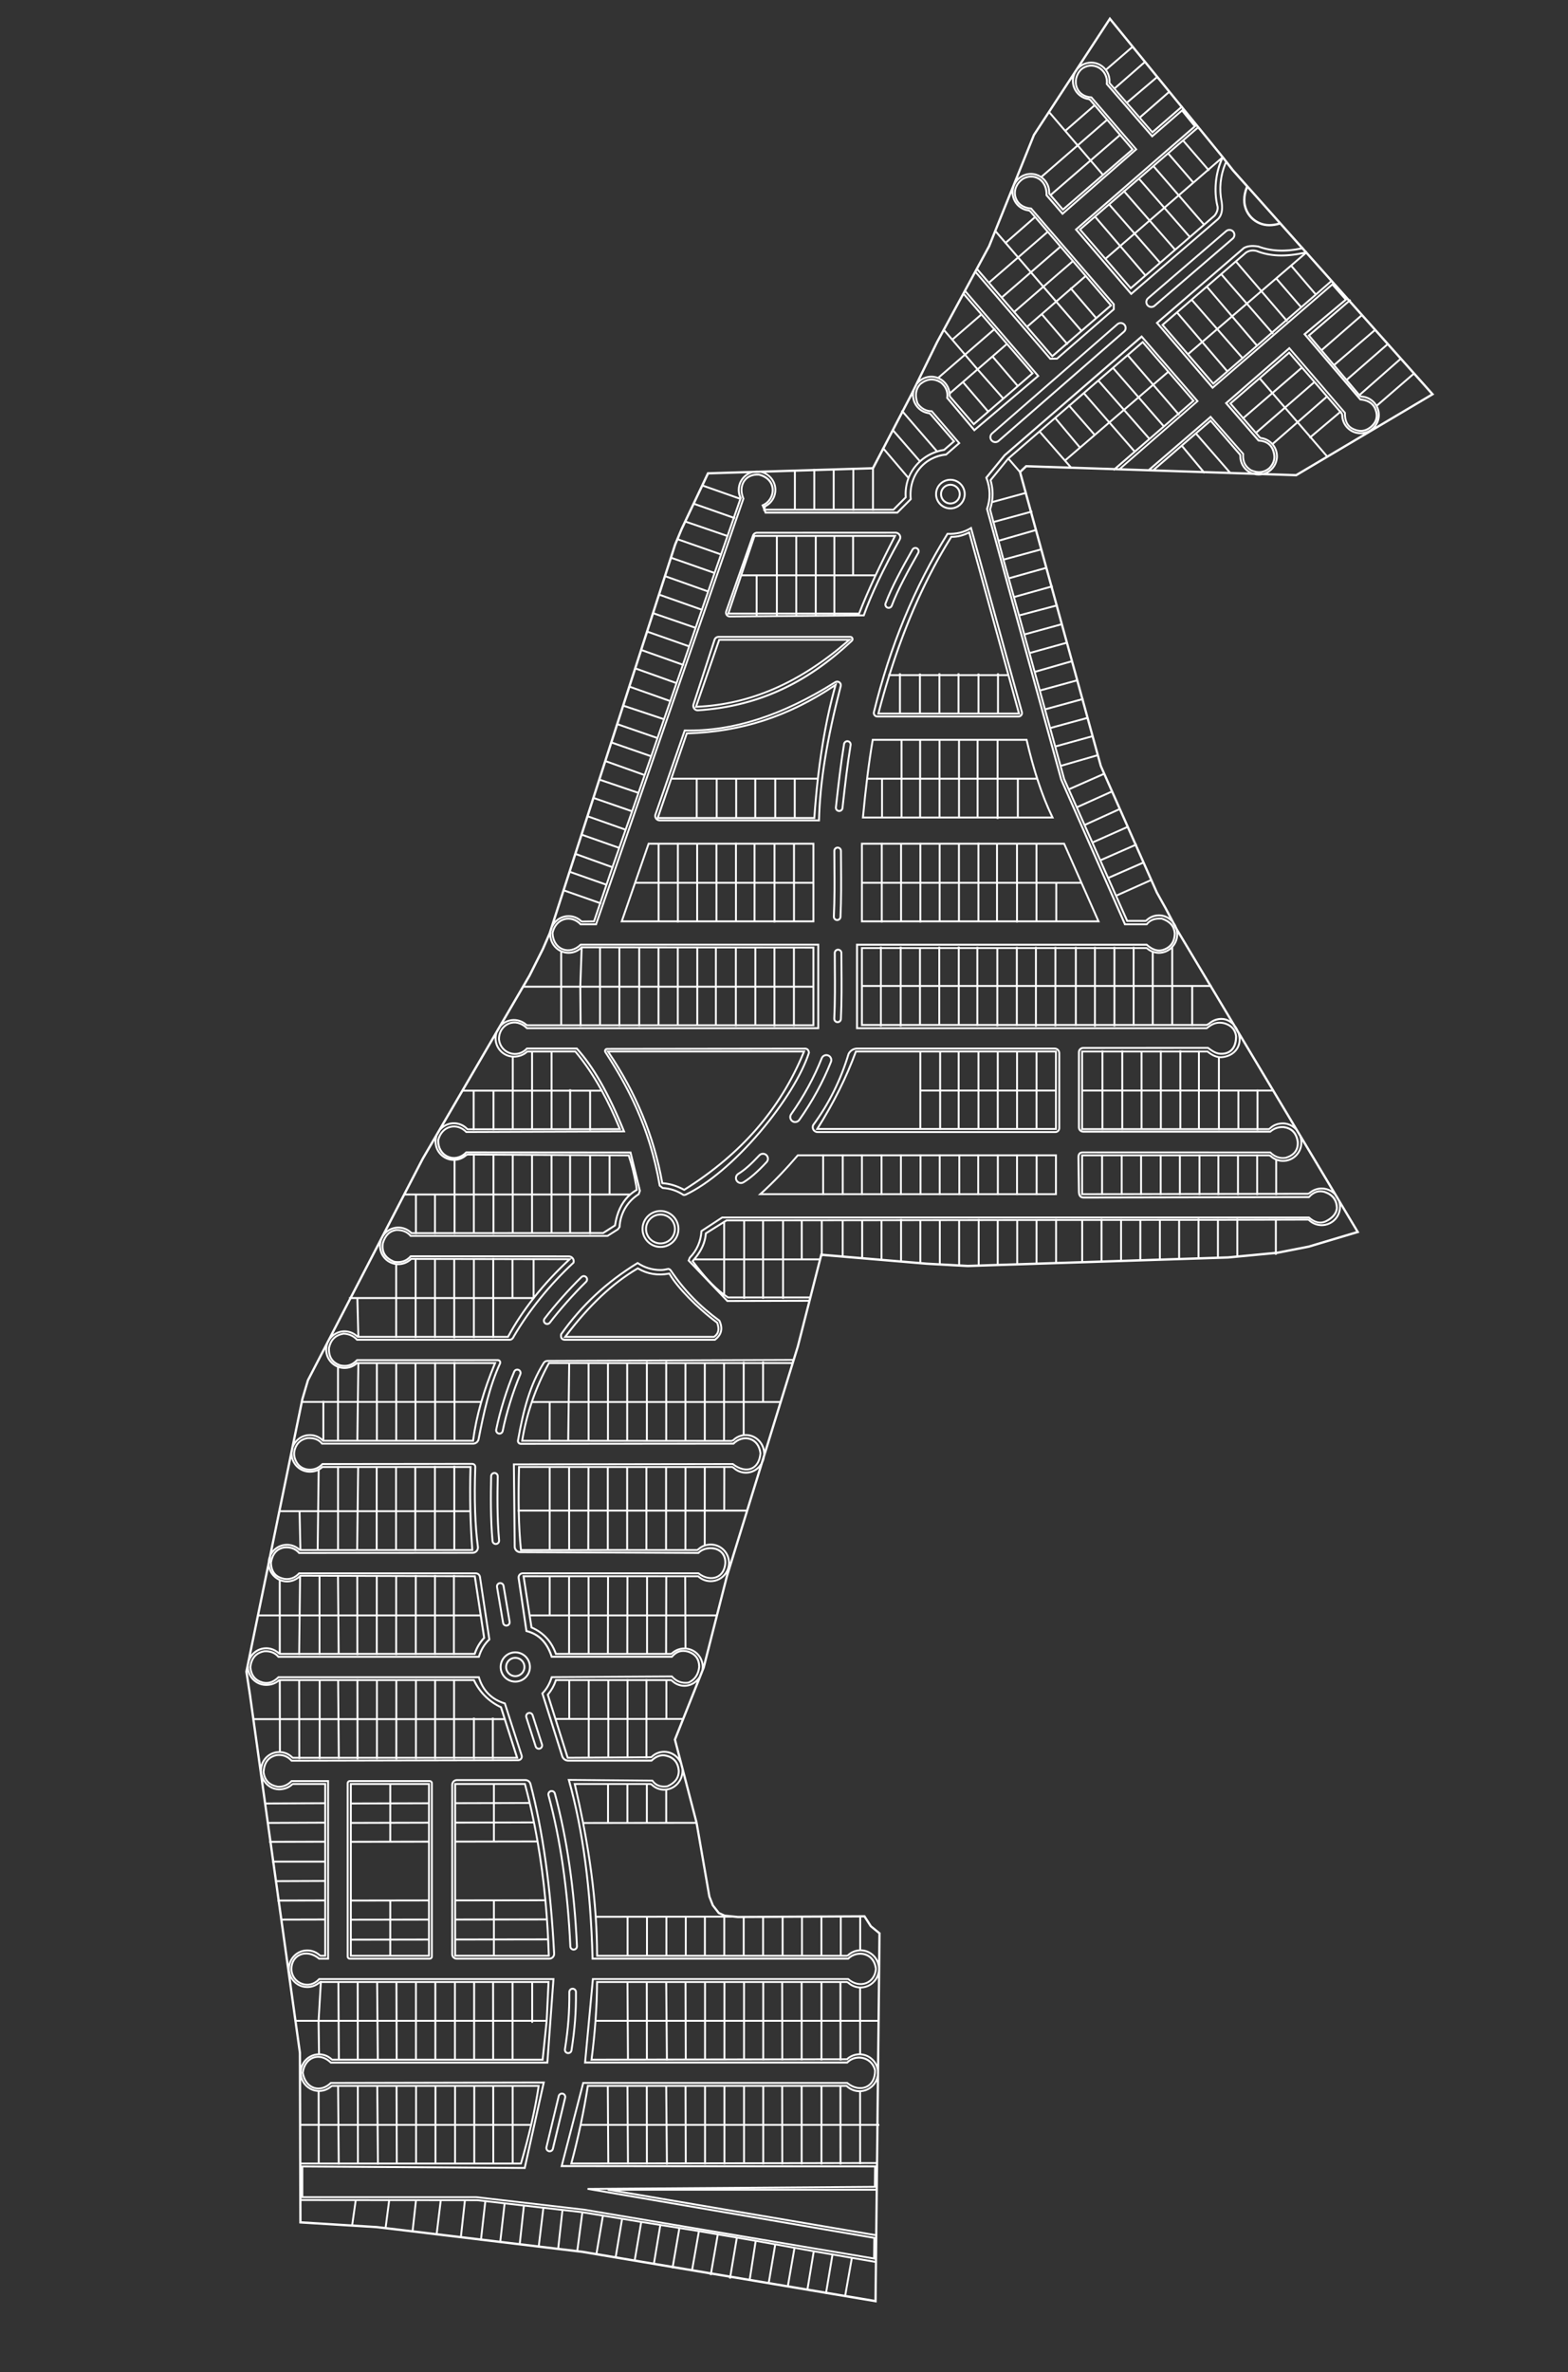 <?xml version="1.0" encoding="utf-8"?>
<!-- Generator: Adobe Illustrator 26.0.3, SVG Export Plug-In . SVG Version: 6.00 Build 0)  -->
<svg version="1.0" id="Capa_1" xmlns="http://www.w3.org/2000/svg" xmlns:xlink="http://www.w3.org/1999/xlink" x="0px" y="0px"
	 viewBox="0 0 1034.98 1564.56" style="enable-background:new 0 0 1034.98 1564.56;" xml:space="preserve">
<rect x="0" y="0" width="1034.98" height="1564.56" fill="#333333" stroke="none"/>
<style type="text/css">
	.st0{fill:#FFFFFF;}
</style>
<g>
	<path class="st0" d="M423.49,810.58c0,6.88,5.6,12.48,12.48,12.48c6.88,0,12.48-5.6,12.48-12.48c0-6.88-5.6-12.48-12.48-12.48
		C429.09,798.11,423.49,803.7,423.49,810.58z M435.96,821.81c-6.19,0-11.23-5.04-11.23-11.23s5.04-11.23,11.23-11.23
		s11.23,5.04,11.23,11.23S442.15,821.81,435.96,821.81z"/>
	<path class="st0" d="M475.32,870.65l-0.1-0.08c-12.96-9.45-23.37-20.19-31.82-32.81c-0.53-0.84-1.29-1.35-2.21-1.46l-0.09-0.01
		l-0.36,0.08c-1.72,0.39-2.86,0.65-4.77,0.65c-5.29,0-10.39-1.55-14.82-4.54l-0.34-0.14l-0.27,0.17
		c-20.53,12.58-37.1,28-50.67,47.15l-0.11,0.26c-0.23,1.42-0.05,2.52,0.53,3.27c0.51,0.65,1.32,1.03,2.44,1.11h99.15l0.2-0.02
		l0.13-0.1c4.65-3.45,5.72-7.95,3.19-13.39L475.32,870.65z M372.78,883.05c-0.71-0.05-1.21-0.27-1.5-0.63
		c-0.34-0.44-0.45-1.18-0.3-2.16c13.37-18.84,29.69-34.05,49.87-46.48c4.5,2.94,9.72,4.49,15.11,4.49c2.04,0,3.24-0.27,5.04-0.68
		l0.14-0.03c0.49,0.09,0.87,0.37,1.2,0.89c8.51,12.72,18.98,23.53,32,33.04c2.15,4.74,1.26,8.52-2.72,11.56L372.78,883.05z"/>
	<path class="st0" d="M434.89,782.33l2.15,1.74l0.17,0.1l0.16,0.01c4.78,0.25,9.41,1.8,13.46,4.52l0.13,0.05
		c0.01,0,0.24,0.05,0.58,0.05c0.33,0,0.83-0.05,1.32-0.28c14.89-7.05,32.92-22.26,49.45-41.74c15.61-18.4,27.67-37.95,32.27-52.33
		l0.03-0.14l-0.02-0.11c-0.37-2.43-1.75-3.07-2.9-3.18l-130.96,0.17c-0.74,0-1.4,0.39-1.75,1.04c-0.35,0.65-0.32,1.41,0.08,2.04
		c13.94,21.42,29.09,48.6,35.79,87.87L434.89,782.33z M400.07,692.89l0.66,0.97c18.27,26.6,30.31,55.75,35.82,86.74l0.17,0.4
		l0.39,0.02c4.75,0.28,9.26,1.64,14.21,4.3l0.38,0.13l0.25-0.15c37.96-23.79,63.91-53.73,79.34-91.55l0.35-0.86H400.08
		c0.01-0.02,0-0.03,0.01-0.05c0.13-0.25,0.37-0.39,0.65-0.39l130.9-0.18c0.64,0.06,1.41,0.35,1.7,1.98
		c-4.57,14.19-16.52,33.51-31.98,51.73c-16.42,19.35-34.3,34.45-49.03,41.42c-0.38,0.18-0.81,0.17-1.01,0.15
		c-4.07-2.72-8.79-4.3-13.68-4.6l-1.6-1.29c-2.93-17.08-7.62-32.95-14.33-48.51c-5.54-12.85-12.4-25.42-21.6-39.56
		C399.98,693.37,399.97,693.12,400.07,692.89z M402.44,694.13h127.35c-15.33,37.05-40.92,66.48-78.19,89.91
		c-4.82-2.54-9.26-3.89-13.91-4.24C432.19,749.29,420.34,720.48,402.44,694.13z"/>
	<path class="st0" d="M882.82,788.72l-41.85-69.91v-0.16h-0.1l-23.32-38.95c-0.53-1.19-1.2-2.32-2-3.34l-15.76-26.32v-0.35h-0.21
		l-22.01-36.76l-0.72-1.36c-0.41-1.12-0.97-2.17-1.65-3.12l-5.25-9.9l-5.69-10.18l-13.69-30.89l0.08-0.04l-0.5-1.15l-0.09,0.04
		l-22.76-51.33l-11.95-43.45l0.06-0.02l-0.33-1.21l-0.06,0.02l-16.66-60.58l0.04-0.01l-0.32-1.21l-0.05,0.01l-3.1-11.28l0.13-0.03
		l-0.33-1.21l-0.12,0.03l-13.23-48.1l0.19-0.05l-0.33-1.21l-0.19,0.05l-3.09-11.24l0.03-0.01l-0.33-1.21l-0.03,0.01l-3.5-12.73
		l3.5-3.33l29.23,0.97l0.04,0.04l0.05-0.04l28.1,0.93l0.33,0.38l0.41-0.35l3.03,0.1l0.04,0.05l0.05-0.05l55.45,1.84l0.25,0.3
		l0.34-0.28l16.96,0.56l0.11,0.13l0.14-0.12l15.55,0.52c0.98,0.24,2.01,0.39,3.06,0.39c0.77,0,1.52-0.08,2.25-0.21l22.58,0.75
		l0.15,0.01l90.99-53.97l-55.12-61.81l0.22-0.19l-0.81-0.95l-0.24,0.21l-27.96-31.35l-0.09-0.4l-0.22,0.05l-2.16-2.42l-0.1-0.42
		l-0.23,0.05l-14.19-15.91l0,0l-21.73-24.36l0,0l-9.75-10.93l-6.69-8.54l-26.73-32.77l0.04-0.03l-0.82-0.94l-0.01,0.01L732.53,11.1
		l-27.21,41.57l-23.53,36.02l-29.6,73.36l-34.29,63.19l-17.07,34.79l-5.49,10.51l-0.68,0.59l0.23,0.27l-12.51,23.97l-0.3,0.25
		l0.1,0.12l-6.45,12.36l-37.66,1.16v-0.05h-1.25v0.09l-36.46,1.13c-0.23-0.01-0.45-0.03-0.69-0.03c-0.52,0-1.04,0.04-1.55,0.1
		l-30.83,0.95l-0.46,0.01l-17.59,37.1l-4.34,10.41l-82.8,256.38l-4.45,10.24l-8.81,17.51l-20.15,34.53
		c-0.35,0.5-0.65,1.03-0.92,1.58l-49.42,84.7L231,855.24l0,0l-0.14,0.27h-0.5v0.97l-27.78,53.58l-3.72,12.56l-21.38,103.99
		c-0.42,1.15-0.68,2.38-0.75,3.66l-14.83,72.14l-0.02,0.09l2.36,15.4l13.45,96.27l-0.08,0l0,1.25l0.25,0l1.68,12v1.08h0.15
		l3.41,24.44l-0.02,0l0,1.25l0.19,0l13.95,99.86l0.32,111.75l0,0.7l51.05,3.16l19.12,2.27l19.78,2.38l0,0.01l1.24,0.15l0,0
		l28.03,3.37l0,0.04l1.24,0.14l0-0.02l66.29,7.97l58.98,9.92l-0.02,0.11l1.23,0.21l0.02-0.11l24.04,4.04l-0.05,0.3l1.23,0.21
		l0.05-0.31l11.49,1.93l-0.08,0.49l1.23,0.21l0.08-0.49l62,10.43l0,0.03l1.23,0.21l0-0.03l32.05,5.39l0.86,0.14l1.26-116.5h0.5
		v-1.25h-0.48l1.36-125.74l0-0.36l-5.91-4.8l-4.37-6.81l-83.94,0.45l-8.53-0.84l-3.59-1.62l-3.76-4.78l-2.24-5.72l-8.43-48.58
		l-14.23-54.65l18.89-47.36l15.33-60.21l13.24-42.86h0.02v-0.06l9.99-32.33c0.53-1.11,0.9-2.31,1.1-3.57l18.95-61.34h0.08v-0.25
		l3.44-11.14l15.27-59.67h0.43v-0.22l68.47,5.81l17.3,0.98l10.05,0.52l152.55-4.99h0.33v-0.01l18.99-0.62l6.54-0.62h0.08v-0.01
		l24.17-2.3v0.4h1.25v-0.52l0.59-0.06l20.66-4.04l33.33-9.95l-13.64-22.78C883.45,789.69,883.15,789.19,882.82,788.72z
		 M481.8,1030.61c-0.1-6.92-5.76-12.52-12.7-12.52c-1.13,0-2.24,0.15-3.31,0.44l0.02-21.56l26.39,0L481.8,1030.61z M583.25,296.97
		l15.74,18.48c-1.44,3.88-2.07,8.07-1.81,12.35l-7.73,7.76h-12.6v-26.3L583.25,296.97z M490.27,924.09h-11.73v-24.42h11.73V924.09z
		 M477.29,924.09h-11.45v-24.42h11.45V924.09z M464.59,924.09h-11.53v-24.42h11.53V924.09z M451.81,924.09h-11.44v-24.42h11.44
		V924.09z M439.12,924.09h-11.53v-24.42h11.53V924.09z M426.34,924.09h-11.73v-24.42h11.73V924.09z M413.36,924.09h-11.45v-24.42
		h11.45V924.09z M400.66,924.09h-11.53v-24.42h11.53V924.09z M387.88,924.09h-11.86l0.31-24.42h11.54V924.09z M374.77,924.09H351.9
		c2.88-8.32,6.49-16.48,10.8-24.42h12.38L374.77,924.09z M362.2,925.34l-0.03,24.31l-16.77-0.01c1.35-8.21,3.39-16.33,6.07-24.3
		H362.2z M363.45,925.34h11.3l-0.31,24.32l-11.02-0.01L363.45,925.34z M376,925.34h11.88v24.33l-12.19-0.01L376,925.34z
		 M389.13,925.34h11.53v24.34l-11.53-0.01V925.34z M401.91,925.34h11.45v24.36l-11.45-0.01V925.34z M414.61,925.34h11.73v24.37
		l-11.73-0.01V925.34z M427.59,925.34h11.53v24.38l-11.53-0.01V925.34z M440.37,925.34h11.44v24.39l-11.44-0.01V925.34z
		 M453.06,925.34h11.53v24.4l-11.53-0.01V925.34z M465.84,925.34h11.45v24.41l-11.45-0.01V925.34z M478.54,925.34h11.73v20.71
		c-2.48,0.42-4.79,1.57-6.64,3.37l-0.89,0.33l-4.2,0V925.34z M491.52,924.09v-24.42h11.53v24.42H491.52z M492.34,945.87
		c-0.28,0-0.55,0.02-0.83,0.04v-20.57h22.81l-9.54,30.89C503.57,950.32,498.46,945.87,492.34,945.87z M503.05,898.03v0.38h-11.53
		v-0.29h-1.25v0.29h-49.9v-0.38h-1.25v0.38h-11.53v-0.29h-1.25v0.29h-64.08l-0.33,0.07l-0.14,0.26c-4.49,8.24-8.23,16.71-11.2,25.35
		h-0.07v0.22c-2.9,8.47-5.06,17.11-6.45,25.86l-0.11,0.72L482.85,951l1.33-0.46l0.22-0.14c2.14-2.12,4.96-3.28,7.94-3.28
		c6.32,0,11.46,5.29,11.46,11.79c0,0.19-0.02,0.38-0.03,0.58l-1.77,5.74c-2.04,3.28-5.6,5.47-9.66,5.47c-2.89,0-5.65-1.11-7.77-3.12
		l-1.12-0.65H341.99l-0.02,0.61c-0.29,10.47-0.35,19.77-0.21,28.18h-0.11v1.25h0.14c0.2,9.53,0.68,17.89,1.46,25.43l0.06,0.56
		h117.15l0.99-0.68c2.1-1.89,4.82-2.93,7.65-2.93c6.32,0,11.46,5.14,11.46,11.46c0,6.32-5.14,11.46-11.46,11.46
		c-2.91,0-5.69-1.09-7.85-3.11l-0.13-0.13l-116.26-0.04l5.36,34.6l0.11,0.3l0.26,0.11c7.61,3.23,12.91,8.97,15.78,17.13l0.12,0.33
		h76.66l0.87-0.56c2.11-1.93,4.85-2.99,7.72-2.99c6.32,0,11.46,5.14,11.46,11.46c0,0.73-0.08,1.45-0.21,2.15l-1.76,4.41
		c-2.08,3.19-5.6,5.34-9.5,5.34c-2.78,0-5.49-1.09-7.66-3.12l-0.9-0.64h-15.85v-0.1h-1.25v0.1h-11.25v-0.1h-1.25v0.1h-24.36v-0.03
		h-1.25v0.03h-21.13l-0.39,0.09l-0.11,0.35c-1.07,3.36-2.83,6.52-5.28,9.45l-0.17,0.21l13.27,42.03l0.11,0.35l13.71-0.09v0.01h1.25
		v-0.02l24.36-0.15v0.03h1.25v-0.04l11.25-0.07v0.11h1.25v-0.12l1.97-0.01l0.89-0.16l0.18-0.05l0.11-0.11
		c2.14-2.12,4.95-3.29,7.92-3.29c4.61,0,8.58,2.84,10.4,6.91l1.01,3.88c0.03,0.36,0.05,0.72,0.05,1.09
		c0,6.55-5.14,11.88-11.46,11.88c-3,0-5.85-1.2-8.02-3.39l-0.09-0.09l-0.93-0.26l-50.79-0.02l0.18,0.77
		c9.86,41.83,14.68,78.85,14.76,113.18v0.62h165.51l0.91-0.31l0.21-0.13c2.03-1.95,4.66-3.06,7.45-3.17h0.83v0
		c6.11,0.2,11.02,5.22,11.13,11.42l-0.01,0.52c-0.17,6.27-5.25,11.33-11.49,11.33c-2.86,0-5.6-1.07-7.72-3.01l-1.14-0.59
		l-165.72-0.01l0,0.62c-0.07,15.95-1.3,33.16-3.64,51.14l-0.09,0.71l49.85-0.08l0,0.07l1.25-0.01l0-0.06l36.71-0.06v0.01h1.25v-0.01
		l24.36-0.04v0.05h1.25v-0.06l11.32-0.02l0,0.07h1.25l0-0.07l11.56-0.02l0,0.09h1.25l0-0.1l11.82-0.02v0.17h1.25v-0.17l11.32-0.02
		l0,0.19h1.25l0-0.19l3.18-0.01h0.91l0.38-0.54c2.08-1.76,4.73-2.73,7.46-2.73c5.92,0,10.81,4.48,11.47,10.22l-0.03,2.85
		c-0.75,5.65-5.59,10.02-11.44,10.02c-2.84,0-5.57-1.04-7.69-2.93l-0.68-0.6H387.47l-0.08,0.53c-2.7,17.22-6.37,34.43-10.9,51.16
		l-0.22,0.79l24.6-0.04l0,0.03l1.25-0.01l0-0.03l11.75-0.02l0,0.05l1.25-0.01l0-0.05l11.24-0.02l0,0.07h1.25l0-0.07l11.97-0.02
		l0,0.2l1.25-0.01l0-0.19l23.91-0.04v0.13h1.25v-0.13l11.56-0.02v0.15h1.25v-0.15l24.36-0.04v0.18h1.25v-0.19l11.32-0.02l0,0.2h1.25
		l0-0.2l11.56-0.02l0,0.22h1.25l0-0.22l11.82-0.02v0.29h1.25v-0.3l11.32-0.02l0,0.31h1.25l0-0.31l11.69-0.02l0,0.16h1.25l0-0.16
		l9.79-0.01l-0.01,0.98l-206.6-0.23l13.9-53.59h173.51c4.16,3.4,9.22,4.35,13.24,2.47c3.83-1.79,6.03-5.92,6.03-11.34l-0.01-0.1
		c-0.89-4.19-3.86-7.4-7.95-8.56c-4.08-1.17-8.41-0.08-11.34,2.84H386.87l5.04-53.82h167.72c3.66,3.22,8.43,4.21,12.48,2.57
		c3.89-1.57,6.38-5.27,6.68-10c-0.88-6.84-5.03-9.19-7.43-9.99c-3.99-1.32-8.79-0.2-11.75,2.72H391.75
		c-1.29-45.77-6.35-83.93-15.46-116.63l54.03,0.47c2.29,3.15,5.64,4.37,10.28,3.73l0.1-0.03c5.32-2.28,8-5.92,7.96-10.85
		c-0.49-5.77-3.47-9.32-8.85-10.57c-3.46-0.8-6.73,0.27-10.01,3.27h-54.69c-1.57,0-2.95-1.01-3.42-2.5l-12.97-41.06
		c2.61-2.7,4.6-6.14,5.92-10.25l78.59-0.47c3.04,3.34,6.73,4.69,11.34,4.1l0.11-0.04c4.4-1.99,6.92-5.65,7.48-10.93
		c0-5.46-2.63-9.08-7.83-10.76c-4.67-1.2-7.9-0.21-11.13,3.41h-78.57c-3.07-9.21-8.49-14.72-16.57-16.84l-5.09-34.54
		c-0.09-0.61,0.09-1.23,0.49-1.7c0.4-0.47,0.99-0.74,1.61-0.74h115.75c3.88,3.08,8.8,4.03,12.58,2.39c3.53-1.52,5.66-4.97,6-9.73
		c0.16-6.24-3.59-8.71-5.84-9.63c-4.24-1.73-9.8-0.73-12.79,2.26l-117.42-0.5c-1.63-0.01-2.96-1.33-2.98-2.96l-0.54-53.67
		l143.63-0.23c4.48,3.45,9.18,4.5,12.91,2.87c3.55-1.55,5.75-5.27,6.18-10.56c-0.55-4.99-3.14-8.64-7.1-10
		c-3.87-1.33-8.39-0.15-11.57,2.99l-140.12,0.11c-0.37,0-0.72-0.17-0.96-0.45c-0.24-0.29-0.35-0.67-0.28-1.04
		c3.55-19.99,7.78-36.3,16.9-50.9c0.4-0.64,1.12-1.04,1.89-1.04l161.58-0.65l-0.25,0.82H504.3v-0.38H503.05z M447.8,1159.09
		c-2.33-2.64-5.67-4.32-9.4-4.32c-3.23,0-6.3,1.25-8.66,3.52l-0.56,0.1l-1.86,0.01v-24.04h22.56l-5.1,12.79l-0.06,0.15
		L447.8,1159.09z M554.14,1400.86h-11.28v-24.48h11.25L554.14,1400.86z M541.6,1400.86h-11.84l-0.01-24.48h11.85V1400.86z
		 M528.51,1400.86h-11.57l-0.03-24.48h11.59L528.51,1400.86z M515.69,1400.86h-11.28v-24.48h11.25L515.69,1400.86z M503.16,1400.86
		h-11.43v-24.48h11.43V1400.86z M490.48,1400.86h-11.69v-24.48h11.69V1400.86z M477.54,1400.86h-11.56v-24.48h11.56V1400.86z
		 M464.74,1400.86h-11.54l-0.08-24.48h11.62V1400.86z M451.94,1400.86h-11.35l-0.22-24.48h11.49L451.94,1400.86z M439.34,1400.86
		h-11.77l-0.03-24.48h11.58L439.34,1400.86z M426.32,1400.86h-11.37l-0.15-24.48h11.49L426.32,1400.86z M413.71,1400.86h-11.75
		l-0.15-24.48h11.75L413.71,1400.86z M400.71,1400.86h-16.69c1.72-8.12,3.23-16.3,4.53-24.48h12.02L400.71,1400.86z M400.72,1402.11
		l0.15,24.21l-22.96,0.03c2.15-7.99,4.1-16.09,5.84-24.24H400.72z M401.97,1402.11h11.75l0.15,24.19l-11.75,0.02L401.97,1402.11z
		 M414.96,1402.11h11.36l0.03,24.17l-11.24,0.02L414.96,1402.11z M427.58,1402.11h11.78l0.21,24.15l-11.96,0.02L427.58,1402.11z
		 M440.61,1402.11h11.34l0.07,24.13l-11.2,0.02L440.61,1402.11z M453.2,1402.11h11.54v24.11l-11.47,0.02L453.2,1402.11z
		 M465.99,1402.11h11.56v24.09l-11.56,0.02V1402.11z M478.79,1402.11h11.69v24.07l-11.69,0.02V1402.11z M491.73,1402.11h11.43v24.05
		l-11.43,0.02V1402.11z M504.41,1402.11h11.29l0.03,24.03l-11.32,0.02V1402.11z M516.94,1402.11h11.57l0.01,24.01l-11.56,0.02
		L516.94,1402.11z M529.76,1402.11h11.84v23.99l-11.83,0.02L529.76,1402.11z M542.85,1402.11h11.28l0.03,23.98l-11.32,0.02V1402.11z
		 M555.39,1402.11h11.71l0.01,23.96l-11.69,0.02L555.39,1402.11z M555.39,1400.86l-0.03-24.48h3.15l0.33,0.29
		c2.28,2.03,5.2,3.17,8.25,3.23l0.01,20.96H555.39z M400.71,1201.71l-15.31,0.02c-1.56-7.98-3.31-16.13-5.26-24.48h20.57V1201.71z
		 M401.96,1177.26h11.54v24.44l-11.54,0.02V1177.26z M414.75,1177.26h11.58v24.42l-11.58,0.02V1177.26z M427.58,1177.26h1.52
		l0.53,0.15c2.37,2.34,5.48,3.62,8.77,3.62c0.24,0,0.48-0.02,0.72-0.04v20.67l-11.54,0.02V1177.26z M464.65,1289.33h-11.38v-24.53
		l11.38-0.01V1289.33z M452.03,1289.33h-11.54v-24.52l11.54-0.01V1289.33z M439.24,1289.33h-11.58v-24.51l11.58-0.01V1289.33z
		 M426.41,1289.33h-11.54v-24.49l11.54-0.01V1289.33z M413.62,1289.33h-18.87c-0.03-8-0.33-16.15-0.87-24.47l19.74-0.02V1289.33z
		 M465.9,1264.78l11.54-0.01v24.56H465.9V1264.78z M555.39,1332.23l-0.03-24.36h3.51l0.68,0.34c2.1,1.89,4.74,3.02,7.53,3.23
		l0.01,20.79H555.39z M554.14,1332.23h-11.28v-24.36h11.25L554.14,1332.23z M541.6,1332.23h-11.84l-0.01-24.36h11.85V1332.23z
		 M528.51,1332.23h-11.57l-0.03-24.36h11.59L528.51,1332.23z M515.69,1332.23h-11.28v-24.36h11.25L515.69,1332.23z M503.16,1332.23
		h-11.43v-24.36h11.43V1332.23z M490.48,1332.23h-11.69v-24.36h11.69V1332.23z M477.54,1332.23h-11.56v-24.36h11.56V1332.23z
		 M464.74,1332.23h-11.54l-0.08-24.36h11.62V1332.23z M451.94,1332.23h-11.35l-0.21-24.36h11.49L451.94,1332.23z M439.34,1332.23
		h-11.77l-0.03-24.36h11.58L439.34,1332.23z M426.32,1332.23h-11.37l-0.15-24.36h11.49L426.32,1332.23z M413.71,1332.23h-19.97
		c0.6-8.38,0.93-16.52,0.98-24.36h18.85L413.71,1332.23z M413.71,1333.48l0.15,24.32l-22.71,0.04c1.07-8.3,1.89-16.44,2.48-24.36
		H413.71z M414.96,1333.48h11.36l0.03,24.3l-11.24,0.02L414.96,1333.48z M427.58,1333.48h11.78l0.21,24.28l-11.96,0.02
		L427.58,1333.48z M440.61,1333.48h11.34l0.07,24.26l-11.2,0.02L440.61,1333.48z M453.2,1333.48h11.54v24.24l-11.47,0.02
		L453.2,1333.48z M465.99,1333.48h11.56v24.22l-11.56,0.02V1333.48z M478.79,1333.48h11.69v24.2l-11.69,0.02V1333.48z
		 M491.73,1333.48h11.43v24.18l-11.43,0.02V1333.48z M504.41,1333.48h11.29l0.03,24.16l-11.32,0.02V1333.48z M516.94,1333.48h11.57
		l0.01,24.14l-11.56,0.02L516.94,1333.48z M529.76,1333.48h11.84v24.12l-11.83,0.02L529.76,1333.48z M542.85,1333.48h11.28
		l0.03,24.1l-11.32,0.02V1333.48z M555.39,1333.48h11.71l0.01,20.84c-2.97,0.06-5.83,1.14-8.1,3.08l-0.14,0.17l-3.45,0.01
		L555.39,1333.48z M568.36,1354.36l-0.01-20.88h10.82l-0.3,28.07C576.93,1357.57,572.99,1354.73,568.36,1354.36z M568.35,1332.23
		l-0.01-20.76c4.89-0.11,9.1-3.01,11.15-7.2l-0.3,27.96H568.35z M567.16,1285.74c-2.91,0.2-5.66,1.39-7.81,3.42l-0.46,0.18h-3.3
		v-24.6l11.56-0.06V1285.74z M554.35,1289.33h-11.54v-24.53l11.54-0.06V1289.33z M541.57,1289.33h-11.58v-24.46l11.58-0.06V1289.33z
		 M528.73,1289.33H517.2v-24.4l11.54-0.06V1289.33z M515.95,1289.33h-11.63V1265l11.63-0.06V1289.33z M503.06,1289.33h-11.54v-24.26
		l11.54-0.06V1289.33z M440.37,1201.66v-20.8c5.19-0.84,9.34-4.92,10.45-10.17l8.06,30.95L440.37,1201.66z M426.08,1133.11h-11.25
		v-24.36h11.25V1133.11z M413.58,1133.11h-11.43v-24.36h11.43V1133.11z M400.9,1133.11h-11.69v-24.36h11.69V1133.11z
		 M387.97,1133.11h-11.61v-24.36h11.61V1133.11z M375.1,1133.11h-8.01l-4.81-15.24c2.3-2.81,4.01-5.87,5.11-9.12h7.72V1133.11z
		 M387.97,1134.36v24.28l-12.79,0.08l-7.69-24.36H387.97z M389.22,1134.36h11.69v24.2l-11.69,0.07V1134.36z M402.15,1134.36h11.43
		v24.13l-11.43,0.07V1134.36z M414.83,1134.36h11.25v24.05l-11.25,0.07V1134.36z M427.33,1108.75h11.9v24.36h-11.9V1108.75z
		 M440.48,1133.11v-24.36h2.3l0.51,0.36c2.35,2.2,5.35,3.41,8.45,3.41c3.05,0,5.89-1.19,8.11-3.12l-9.46,23.72H440.48z
		 M439.09,1064.84h-11.37v-24.6h11.42L439.09,1064.84z M426.47,1064.84h-11.74l0.05-24.6h11.69V1064.84z M413.48,1064.84h-11.56
		l0.05-24.6h11.56L413.48,1064.84z M400.67,1064.84h-11.54l-0.03-24.6h11.62L400.67,1064.84z M387.88,1064.84h-11.63v-24.6h11.6
		L387.88,1064.84z M375.01,1064.84h-11.56v-24.6h11.56V1064.84z M362.2,1064.84h-12.07l-3.81-24.6h15.88V1064.84z M375.01,1066.09
		v24.12h-7.64c-2.96-8.09-8.33-13.88-15.97-17.22l-1.07-6.9H375.01z M376.26,1066.09h11.63l0.03,24.12h-11.66V1066.09z
		 M389.13,1066.09h11.54l-0.05,24.12h-11.46L389.13,1066.09z M401.92,1066.09h11.56l-0.05,24.12h-11.56L401.92,1066.09z
		 M414.73,1066.09h11.74v24.12h-11.79L414.73,1066.09z M427.72,1066.09h11.37l-0.05,24.12h-11.32V1066.09z M440.34,1064.84
		l0.05-24.6h11.26l0.1,24.6H440.34z M443.27,1089.91l-0.48,0.3h-2.5l0.05-24.12h11.42l0.09,20.58c-0.03,0-0.07-0.01-0.1-0.01
		C448.57,1086.66,445.53,1087.83,443.27,1089.91z M343.21,968.17h18.99v27.54l-19.18,0C342.87,987.48,342.94,978.39,343.21,968.17z
		 M451.82,995.72l-11.54,0l0.01-27.54h11.56L451.82,995.72z M439.03,995.72l-11.74,0v-27.54h11.75L439.03,995.72z M426.04,995.72
		l-11.45,0v-27.54h11.45V995.72z M413.34,995.72l-11.53,0v-27.54h11.53V995.72z M400.56,995.71l-11.57,0l0.07-27.54h11.5V995.71z
		 M387.74,995.71l-11.46,0l-0.02-27.54h11.55L387.74,995.71z M375.03,995.71l-11.58,0v-27.54h11.56L375.03,995.71z M362.2,996.96
		v24.74h-17.77c-0.74-7.35-1.2-15.49-1.39-24.74L362.2,996.96z M363.45,996.96l11.58,0l0.02,24.74h-11.6V996.96z M376.28,996.96
		l11.46,0l-0.06,24.74H376.3L376.28,996.96z M388.99,996.96l11.57,0v24.73h-11.63L388.99,996.96z M401.81,996.96l11.53,0v24.73
		h-11.53V996.96z M414.59,996.97l11.45,0v24.73h-11.45V996.97z M427.29,996.97l11.74,0l-0.01,24.73h-11.73V996.97z M440.28,996.97
		l11.54,0l-0.02,24.73h-11.53L440.28,996.97z M453.07,996.97l11.49,0l-0.02,21.96c-1.42,0.54-2.73,1.34-3.86,2.35l-0.61,0.42h-7.03
		L453.07,996.97z M453.07,995.72l0.02-27.54h11.49l-0.02,27.55L453.07,995.72z M465.83,968.17h11.62l-0.04,27.55l-11.6,0
		L465.83,968.17z M198.72,1353.92l-2.86-20.44h13.79l0.29,20.88c-5.1,0.25-9.42,3.52-11.2,8.06L198.72,1353.92z M179.17,1025.84
		c1.89-3.75,5.76-6.33,10.24-6.33c2.95,0,5.75,1.12,7.91,3.17l0.1,0.09l0.76,0.17l75.31,0.01v0.08h1.25v-0.08l37.7,0l-0.05-0.67
		c-1.38-18.16-1.78-36.57-1.19-54.71l0.02-0.65l-10.72,0v-0.19h-1.25v0.19l-11.53,0v-0.1h-1.25v0.1l-62.72,0.01v-0.04h-1.25v0.04
		l-9.75,0l-0.23,0.03l-0.14,0.14c-0.7,0.66-1.49,1.21-2.33,1.66l-0.32,0c1.21-0.61,2.35-1.43,3.38-2.5l98.63-0.14
		c0.37,0,0.71,0.15,0.97,0.41c0.26,0.27,0.4,0.63,0.39,1c-0.73,21.25-0.16,38.6,1.76,53.01c0.02,0.79-0.26,1.53-0.81,2.1
		c-0.55,0.57-1.28,0.88-2.07,0.88l-114.26,0.11c-2.44-2.83-5.86-4.05-10.21-3.61c-5.09,0.89-8.2,4.37-9.26,10.43
		c0.07,6.51,3.07,10.27,9.21,11.48c4.06,0.6,7.41-0.58,10.24-3.6h116.39c1.06,0,1.94,0.76,2.1,1.81l6.15,40.93
		c-3.03,2.86-5.3,6.58-6.74,11.08H184.1c-2.4-2.75-5.71-3.98-9.89-3.66c-5.64,1.14-8.86,4.83-9.57,11.06
		c0.48,5.7,3.36,9.33,8.58,10.77c3.93,0.96,7.48-0.18,10.84-3.48H315.6c2.65,8.58,8.57,14.51,17.15,17.16l10.97,34.04
		c0.17,0.53,0.08,1.1-0.25,1.56c-0.33,0.45-0.84,0.71-1.4,0.72l-149.31,0.34c-2.76-2.97-6.1-4.17-10.26-3.67
		c-5.73,1.17-8.81,5.16-9.15,11.95c0.79,5.65,4.07,9.04,9.81,10.1c3.59,0.29,6.72-0.92,9.58-3.69h23.19v115.91h-5.01
		c-4.07-3.42-9.13-4.38-13.26-2.5c-3.7,1.68-5.92,5.37-5.93,9.85c0,4.6,2.82,8.66,7.2,10.34c4.26,1.64,8.75,0.52,12.04-2.99h153.67
		l-3.93,53.82H218.63c-3.55-3.42-7.99-4.64-11.91-3.28c-4.09,1.42-6.9,5.37-7.52,10.57l0,0.08l0.01,0.07
		c0.84,5.18,3.76,9.08,7.81,10.42c3.87,1.29,8.09,0.13,11.6-3.17l139.5-0.3l-12.28,55.1l-146.31-0.98l-0.6,0l0-0.67h24.04l0,0.1
		l1.25-0.01l0-0.09h24.62l0,0.1l1.25-0.01l0-0.09h93.86l0.4-0.09l0.1-0.36c5.68-19.51,9.51-36.3,11.72-51.31l0.1-0.72H219.23
		l-0.93,0.39l-0.08,0.06c-2.1,1.88-4.82,2.92-7.64,2.92c-6.32,0-11.46-5.14-11.46-11.46c0-6.32,5.14-11.46,11.46-11.46
		c2.88,0,5.64,1.08,7.82,3.08l0.64,0.44h139.7l2.72-26.21l1.27-26.27H212.45l0-0.06l-1.25-0.07l-0.02,0.26l-0.65,0.24l-0.1,0.07
		c-2.1,1.87-4.8,2.89-7.61,2.89c-6.32,0-11.46-5.14-11.46-11.46c0-6.32,5.14-11.46,11.46-11.46c2.9,0,5.67,1.09,7.87,3.12l0.67,0.43
		h3.9v-49.36h0.02l0-1.25h-0.01v-50.02h0.01l0-1.25h-0.01v-12.69h-22.04l-0.78,0.4l-0.09,0.07c-2.01,1.95-4.97,3.07-8.14,3.07
		c-6.13,0-11.31-5.45-11.31-11.89c0-6.32,5.14-11.46,11.46-11.46c3,0,5.84,1.16,8.05,3.3l0.63,0.48h3.91l0,0.25h1.25l0-0.25h12.2
		v0.21h1.25v-0.21h11.38l0,0.16l1.25-0.01l0-0.15h11.1l0,0.36h1.25l0-0.36h11.56v0.22h1.25v-0.22h11.56v0.36h1.25v-0.36h11.69v0.21
		h1.25v-0.21h11.43v0.22h1.25v-0.22h11.25v0.22h1.25v-0.22h11.85v0.22h1.25v-0.22h11.25v0.22h1.25v-0.22h16.23l-10.94-34.2
		l-0.11-0.23l-0.2-0.09c-7.87-3.73-13.78-9.65-17.6-17.66l-0.14-0.29h-12.85v-0.07h-1.25v0.07h-11.25v-0.07h-1.25v0.07h-11.43v-0.06
		h-1.25v0.06h-37.36l0-0.09h-1.25l0,0.09h-51.14l-0.24,0.04l-0.15,0.14c-1.97,1.93-4.84,2.99-8.08,2.99
		c-6.32,0-11.46-5.14-11.46-11.46c0-0.3,0.02-0.6,0.05-0.89l0.58-2.8c1.54-4.51,5.81-7.77,10.84-7.77c2.98,0,5.81,1.14,7.96,3.21
		l0.85,0.51h12.34l0,0.09l1.25,0.02l0-0.11h12.2v0.06h1.25v-0.06h11.38v0l0.12,0h12.22l0,0.21h1.25l0-0.21h11.56v0.07h1.25v-0.07
		h11.56v0.21h1.25v-0.21h11.69v0.06h1.25v-0.06h11.43v0.07h1.25v-0.07h11.25v0.07h1.25v-0.07h13.15l0.39-0.09l0.11-0.34
		c1.31-3.98,3.31-7.37,6.14-10.41l0.17-0.18l-6.3-41.45l-13.67-0.04v-0.19h-1.25v0.18l-11.25-0.03v-0.15h-1.25v0.14l-11.43-0.04
		v-0.1h-1.25v0.09l-37.36-0.12v0h-0.7l-37.5-0.12h-0.15l-0.38,0.26l-0.26,0l0,0.24c-2.16,2.13-5,3.31-8.05,3.31
		c-6.09,0-11.08-4.78-11.43-10.79L179.17,1025.84z M328.24,681.44l2.56-4.39c2.09-2.25,5.07-3.68,8.39-3.68
		c2.8,0,5.51,1.03,7.62,2.9l1.01,0.55l34.79,0.01l0,0.16l1.25-0.01l0-0.15h24.35v0.16h1.25v-0.16h11.84v0.16h1.25v-0.16h62.53v0.16
		h1.25v-0.16h24.23v0.27h1.25v-0.27h11.61v0.16h1.25v-0.16h12.86v-52.47l-153.51-0.2l-0.17-0.17l-0.16,0.17l-0.34,0l-0.01,0.35
		c-2.16,2.12-5,3.29-8.03,3.29c-6.32,0-11.46-5.14-11.46-11.46c0-0.69,0.07-1.36,0.19-2.01l0.94-2.92
		c1.85-3.86,5.78-6.53,10.33-6.53c2.92,0,5.7,1.1,7.83,3.09l0.83,0.47l8.57-0.13l4.04-11.84l0.15,0.05l0.41-1.18l-0.16-0.06
		l7.67-22.5l0.04,0.01l0.42-1.18l-0.06-0.02l0.2-0.58l12.58-35.74l20.44-58.87l4.58-13.21l0.06,0.02l0.42-1.18l-0.07-0.02l7.9-22.79
		l0.13,0.04l0.42-1.18l-0.14-0.05l8.18-23.78l3.93-11.35l0.03,0.01l0.42-1.18l-0.03-0.01l7.93-22.9l8.56-24.53l0.04,0.02l0.41-1.18
		l-0.04-0.01l3.77-10.82l0.22,0.08l0.42-1.18l-0.22-0.08l4.35-12.46l0.07-0.19l-0.44-0.94c-0.6-1.41-0.9-2.91-0.9-4.46
		c0-5.3,3.62-9.76,8.52-11.06l5.26-0.16c5.21,1.07,9.15,5.7,9.15,11.23c0,4.19-2.28,8.04-5.94,10.05l-0.81,0.41l-0.08,0.32
		l-0.12-0.3c4.14-2,6.77-6.49,6.43-11.07c-0.35-4.89-3.88-8.66-9.51-10.09c-4.38-0.34-8.16,1.24-10.35,4.34
		c-2.31,3.26-2.58,7.78-0.75,12.12L393.01,609h-9.47c-3.09-3.18-7.26-4.43-11.18-3.34c-4.15,1.15-7.23,4.7-8.25,9.5l-0.01,0.06
		l0,0.06c0.11,5.39,2.74,9.63,7.03,11.35c4.1,1.65,8.83,0.52,12.4-2.93h155.96v53.82H348.07c-3.74-3.64-8.45-4.73-12.63-2.91
		c-4.24,1.84-6.87,6.16-6.69,11.04c0.5,4.5,3.45,8.17,7.7,9.57c4.15,1.37,8.48,0.25,11.63-3.01h32.34
		c10.84,12.07,20.55,29.07,30.52,53.43l-102.92,0.38c-3.03-3.07-7.14-4.31-11.03-3.32c-4.04,1.03-7.08,4.3-8.33,8.98l-0.02,0.1
		c-0.33,5.29,2.24,9.8,6.71,11.75c0.7,0.31,1.42,0.53,2.14,0.68c-5.32-0.99-9.37-5.66-9.37-11.26c0-1.41,0.27-2.75,0.74-4l1.97-3.38
		c2.1-2.49,5.25-4.08,8.75-4.08c3.11,0,6.02,1.23,8.27,3.51l0.66,0.49l3.51,0v0.1h1.25v-0.1l11.84-0.02v0.11h1.25v-0.12l62.53-0.08
		v0.2h1.25v-0.2l19.05-0.02h0.93l-0.35-0.86c-3.75-9.2-7.71-17.6-11.93-25.28v-0.48h-0.27c-5.34-9.65-11.1-18.15-17.38-25.68
		l-0.15-0.18h-15.35v-0.01h-1.25v0.01h-15.16l-0.67,0.17l-0.1,0.09c-2.04,1.98-5.15,3.16-8.33,3.16c-6.32,0-11.46-5.14-11.46-11.46
		C327.73,683.65,327.91,682.51,328.24,681.44z M487.94,329.41l-3.95,11.32l-25.15-8.85l5.16-10.89L487.94,329.41z M483.58,341.92
		l-3.78,10.83l-26.53-9.11l5.03-10.61L483.58,341.92z M470.88,378.31l-0.05,0.15l-3.77,10.87l-27.24-9.68l3.55-10.98L470.88,378.31z
		 M466.66,390.51l-3.76,10.84l-27.01-9.52l3.55-11L466.66,390.51z M462.49,402.53l-3.73,10.77l-26.82-9.23l3.57-11.05L462.49,402.53
		z M458.35,414.48l-3.8,11.06l-26.53-9.33l3.54-10.95L458.35,414.48z M454.14,426.72l-3.76,10.93l-26.28-9.33l3.53-10.93
		L454.14,426.72z M449.98,438.84l-3.79,10.93l-26-9.29l3.54-10.96L449.98,438.84z M445.77,450.95l-3.71,10.68l-25.77-9.11l3.5-10.84
		L445.77,450.95z M441.66,462.81l-3.74,10.78l-25.67-8.54l3.67-11.35L441.66,462.81z M437.51,474.77l-3.9,11.24l-25.31-8.74
		l3.56-11.03L437.51,474.77z M433.2,487.19l-3.76,10.83l-25.03-8.69l3.51-10.88L433.2,487.19z M429.03,499.21l-3.9,11.22l-24.7-8.82
		l3.58-11.09L429.03,499.21z M424.72,511.61l-3.67,10.56l-24.56-8.35l3.56-11.02L424.72,511.61z M420.65,523.36l-3.8,10.95
		l-24.26-8.4l3.52-10.89L420.65,523.36z M416.43,535.49l-3.86,10.96l-23.9-8.43l3.53-10.92L416.43,535.49z M412.16,547.62
		l-3.81,10.82l-23.59-8.29l3.54-10.95L412.16,547.62z M407.94,559.62l-3.88,11.01l-0.19,0.56l-23.21-8.36l3.71-11.5L407.94,559.62z
		 M403.47,572.38l-3.54,10.37l-23.08-8.12l3.43-10.6L403.47,572.38z M399.53,583.94l-3.73,10.95l-22.89-8.04l3.56-11.03
		L399.53,583.94z M395.39,596.07l-3.76,11.02l-7.36,0.11l-0.34-0.19c-2.35-2.18-5.42-3.38-8.63-3.38c-3.54,0-6.74,1.45-9.04,3.79
		l6.26-19.39L395.39,596.07z M384.55,625.42l10.87,0.01v24.73h-11.74L384.55,625.42z M395.42,651.41v24.18h-11.56l-0.2-24.18H395.42
		z M396.67,651.41h11.54v24.18h-11.54V651.41z M409.46,651.41h11.84v24.18h-11.84V651.41z M422.55,651.41h11.48v24.18h-11.48V651.41
		z M435.28,651.41h11.48v24.18h-11.48V651.41z M448.01,651.41h11.62v24.18h-11.62V651.41z M460.88,651.41h11.01v24.18h-11.01V651.41
		z M473.14,651.41h11.94v24.18h-11.94V651.41z M486.33,651.41h11.62v24.18h-11.62V651.41z M499.2,651.41h11.36v24.18H499.2V651.41z
		 M511.81,651.41h11.61v24.18h-11.61V651.41z M524.67,651.41h11.61v24.18h-11.61V651.41z M536.28,650.16h-11.61V625.6l11.61,0.02
		V650.16z M523.42,650.16h-11.61v-24.57l11.61,0.02V650.16z M510.56,650.16H499.2v-24.59l11.36,0.01V650.16z M497.95,650.16h-11.62
		v-24.61l11.62,0.02V650.16z M485.08,650.16h-11.94v-24.63l11.94,0.02V650.16z M471.89,650.16h-11.01v-24.64l11.01,0.01V650.16z
		 M459.63,650.16h-11.62V625.5l11.62,0.02V650.16z M446.76,650.16h-11.48v-24.68l11.48,0.02V650.16z M434.03,650.16h-11.48v-24.69
		l11.48,0.02V650.16z M421.3,650.16h-11.84v-24.71l11.84,0.02V650.16z M408.21,650.16h-11.54v-24.73l11.54,0.02V650.16z
		 M371.05,650.16v-21.85c1.33,0.47,2.76,0.75,4.25,0.75c2.94,0,5.72-1,7.97-2.82l-0.85,23.92H371.05z M382.4,651.41l0.2,24.18
		h-11.55v-24.18H382.4z M369.8,651.41v24.18h-21.65l-0.59-0.31c-2.32-2.03-5.29-3.15-8.38-3.15c-2.42,0-4.68,0.69-6.6,1.87
		l13.18-22.59H369.8z M309.83,996.09l-9.34,0v-27.91l9.43,0C309.63,977.43,309.61,986.76,309.83,996.09z M210.61,997.33l11.88,0
		v24.37l-12.19,0L210.61,997.33z M223.75,997.33l11.67,0l-0.29,24.37l-11.38,0V997.33z M236.67,997.33l11.33,0v24.37l-11.63,0
		L236.67,997.33z M249.26,997.33l11.53,0v24.37l-11.53,0V997.33z M262.04,997.33l11.45,0v24.37l-11.45,0V997.33z M274.73,997.34
		l11.73,0v24.36l-11.73,0V997.34z M287.71,997.34l11.53,0v24.36l-11.53,0V997.34z M300.49,997.34l9.37,0
		c0.22,8.14,0.61,16.27,1.22,24.36l-10.59,0V997.34z M299.24,996.09l-11.53,0v-27.91l11.53,0V996.09z M286.46,996.09l-11.73,0
		v-27.91l11.73,0V996.09z M273.48,996.08l-11.45,0v-27.91l11.45,0V996.08z M260.79,996.08l-11.53,0v-27.9l11.53,0V996.08z
		 M248.01,996.08l-11.32,0l0.34-27.9l10.98,0V996.08z M235.44,996.08l-11.69,0v-27.9l12.02,0L235.44,996.08z M222.5,996.08l-11.87,0
		l0.33-26.4c0.74-0.42,1.45-0.92,2.09-1.5l9.45,0V996.08z M209.36,997.33l-0.3,24.37l-10.16,0l-0.54-24.37L209.36,997.33z
		 M204.53,970.06c-6.32,0-11.46-5.14-11.46-11.46c0-0.16,0.02-0.32,0.02-0.47l0.74-3.62c1.65-4.3,5.82-7.37,10.69-7.37
		c2.99,0,5.82,1.14,7.92,3.17l0.44,0.57l60.73,0v0.01h1.25v-0.01l37.96,0l0.07-0.55c1.04-8.11,2.79-16.43,5.26-25.07h0.02v-0.06
		c2.38-8.3,5.42-16.91,9.18-25.93l0.36-0.87l-27.08,0v-0.14h-1.25v0.14l-11.53,0v-0.06h-1.25v0.06l-50.67,0l-0.3-0.02l-0.25,0.02
		l-0.16,0.15c-2.13,1.98-4.9,3.08-7.81,3.08c-1.29,0-2.52-0.22-3.68-0.62v-0.05h-0.13c-4.45-1.58-7.65-5.81-7.65-10.8
		c0-1.49,0.29-2.9,0.81-4.21l1.08-2.08c2.05-3.11,5.57-5.17,9.57-5.17c2.96,0,5.78,1.13,7.99,3.23l0.59,0.42h24.9v0.11h1.25v-0.11
		h11.58v0.18h1.25v-0.18h11.53v0.11h1.25v-0.11h11.45v0.32h1.25v-0.32h11.73v0.18h1.25v-0.18h11.53v0.11h1.25v-0.11h9.18l0.33-0.07
		l0.14-0.26c4.65-8.6,10.24-17.05,16.7-25.28h0.16v-0.12h0.12v-0.24c6.89-8.73,14.77-17.22,23.6-25.41l0.91-0.84
		c0.06,0.07,0.13,0.12,0.19,0.2c0.46,0.62,0.62,1.38,0.45,2.12c-15.91,14.89-29.14,31.23-39.36,48.63
		c-0.79,1.72-1.57,1.96-2.24,1.96H235.95c-2.44-2.57-5.35-3.85-9.15-4.02l-0.05,0l-0.05,0.01c-5.61,0.89-8.94,4.14-10.19,10.02
		c-0.2,6.26,2.38,10.22,7.96,12.13c4.54,0.98,8.19-0.11,11.47-3.43l92.71-0.01c0.32,0,0.61,0.16,0.77,0.42
		c0.17,0.27,0.19,0.61,0.06,0.9c-7.04,15.28-10.73,32.38-14.19,50.03c-0.28,1.44-1.54,2.48-3,2.48h-99.42
		c-2.22-2.71-5.45-3.91-9.91-3.66c-4.63,0.75-7.66,3.45-9.02,8c-0.61,2.03-0.6,4.12,0.03,6.05c1.44,4.43,4.09,6.91,8.37,7.82
		c2.72,0.42,5.19,0.07,7.37-1.01l0,0.17C208.17,969.68,206.42,970.06,204.53,970.06z M236.82,925.27h11.31v24.36l-11.63,0
		L236.82,925.27z M249.39,925.27h11.53v24.37l-11.53,0V925.27z M262.16,925.27h11.45v24.37l-11.45,0V925.27z M274.86,925.27h11.73
		v24.37l-11.73,0V925.27z M287.84,925.27h11.53v24.37l-11.53,0V925.27z M300.62,925.27h16.22c-2.38,8.39-4.08,16.47-5.12,24.37
		l-11.1,0V925.27z M300.62,924.02v-24.36l25.21,0c-3.49,8.45-6.35,16.53-8.62,24.36H300.62z M299.37,924.02h-11.53v-24.36l11.53,0
		V924.02z M286.59,924.02h-11.73v-24.36l11.73,0V924.02z M273.61,924.02h-11.45v-24.36l11.45,0V924.02z M260.91,924.02h-11.53
		v-24.36l11.53,0V924.02z M248.14,924.02h-11.3l0.31-24.36l10.98,0V924.02z M227.4,902.89c3.14,0,6.14-1.15,8.47-3.23h0.04
		l-0.31,24.36h-11.87v-21.67C224.89,902.7,226.12,902.89,227.4,902.89z M235.57,925.27l-0.31,24.36l-11.54,0v-24.36H235.57z
		 M222.47,949.63l-8.41,0v-24.36h8.41V949.63z M252.28,817.49l1.03-1.98c2.05-3.14,5.58-5.23,9.61-5.23c2.86,0,5.6,1.06,7.69,2.96
		l0.68,0.7l2.62,0v0.11h1.25v-0.11l11.33-0.01v0.12h1.25v-0.12l11.67-0.01v0.13h1.25v-0.13l24.43-0.01v0.14h1.25v-0.14l62.53-0.04
		v0.18h1.25v-0.18l8.04,0h0.15l8.03-5.14l0.2-0.18l0.03-0.23c1.28-8.62,4.52-15.26,9.67-19.85h0.09v-0.09
		c1.33-1.17,2.77-2.21,4.35-3.11l0.29-0.17l-0.43-3.17c-0.32-1.83-0.65-3.59-1.01-5.31l2.16,8.79l-0.66,1.86
		c-7.5,4.81-12.24,12.94-12.71,21.82l-0.86,1.25l-6.62,4.21H271.34c-2.4-2.7-5.71-4-9.93-3.86c-4.59,0.68-7.73,3.76-9.35,9.23
		c-0.89,6.27,1.64,10.37,7.96,12.9c-4.92-1.29-8.56-5.76-8.56-11.08C251.45,820.23,251.75,818.8,252.28,817.49z M401.74,787.21
		h-11.62v-24.68l11.62,0.06V787.21z M388.87,787.21h-11.94v-24.75l11.94,0.06V787.21z M375.68,787.21h-11.01V762.4l11.01,0.06
		V787.21z M363.42,787.21H351.8v-24.88l11.62,0.06V787.21z M350.55,787.21h-11.48v-24.94l11.48,0.06V787.21z M337.82,787.21h-11.48
		V762.2l11.48,0.06V787.21z M325.09,787.21h-11.7v-25.07l11.7,0.06V787.21z M313.39,788.46h11.7v24.2l-11.7,0.01V788.46z
		 M326.34,788.46h11.48v24.19l-11.48,0.01V788.46z M339.07,788.46h11.48v24.18l-11.48,0.01V788.46z M351.8,788.46h11.62v24.17
		l-11.62,0.01V788.46z M364.67,788.46h11.01v24.17l-11.01,0.01V788.46z M376.93,788.46h11.94v24.16l-11.94,0.01V788.46z
		 M390.12,788.46h11.62v0.01h1.25v-0.01h11.4c-4.72,4.67-7.74,11.16-9.01,19.39l-7.43,4.76l-7.82,0V788.46z M415.75,787.21h-12.76
		v-24.62l11.52,0.06c1.97,5.82,3.55,12.2,4.81,19.47l0.31,2.31C418.24,785.25,416.95,786.18,415.75,787.21z M308.08,762.39
		l0.73-0.28l3.33,0.02v25.08h-11.48v-21.6C303.41,765.37,306.01,764.25,308.08,762.39z M312.14,788.46v24.2l-11.48,0.01v-24.21
		H312.14z M299.41,812.67l-11.67,0.01v-24.22h11.67V812.67z M286.49,812.68l-11.33,0.01v-24.23h11.33V812.68z M415.4,761.4
		l-106.79-0.54l-1.17,0.44l-0.12,0.08c-1.34,1.23-2.93,2.1-4.64,2.59c1.92-0.57,3.75-1.66,5.33-3.26l107.65,0.09l1.59,6.5
		c-0.54-1.9-1.12-3.76-1.74-5.57L415.4,761.4z M351.59,855.51h-12.7v-24.43l12.7,0.02V855.51z M337.64,855.51H326.2v-24.46
		l11.45,0.02V855.51z M324.95,855.51h-11.53v-24.48l11.53,0.02V855.51z M312.17,855.51h-11.73V831l11.73,0.02V855.51z
		 M299.19,855.51h-11.45v-24.53l11.45,0.02V855.51z M286.49,855.51h-11.53v-24.56l11.53,0.02V855.51z M274.96,856.76h11.53v24.36
		h-11.53V856.76z M287.74,856.76h11.45v24.36h-11.45V856.76z M300.44,856.76h11.73v24.36h-11.73V856.76z M313.42,856.76h11.53v24.36
		h-11.53V856.76z M326.2,856.76h24.77c-6.18,7.94-11.54,16.08-16.04,24.36h-8.73V856.76z M352.84,831.1l21.6,0.04
		c-8,7.51-15.21,15.28-21.6,23.24V831.1z M262.91,834.44c3,0,5.92-1.07,8.24-3.03l0.49-0.47l2.07,0v24.56h-11.58V834.4
		C262.39,834.42,262.65,834.44,262.91,834.44z M273.71,856.76v24.36h-11.58v-24.36H273.71z M260.88,881.12h-23.73l-0.62-24.36h24.35
		V881.12z M352.84,829.85v-0.01h-1.25v0.01l-25.39-0.05v-0.11h-1.25v0.11l-53.61-0.1h-0.2l-0.82,0.79c-2.06,1.75-4.69,2.71-7.4,2.71
		c-0.91,0-1.8-0.12-2.65-0.32c4.58,0.71,8.21-0.48,11.11-3.64l104.1,0.07c0.62,0,1.2,0.22,1.66,0.6L352.84,829.85z M603.65,257.71
		l2.05-4.18c2.1-2.7,5.37-4.44,9.04-4.44c1.44,0,2.8,0.28,4.07,0.76l0.3,0.35l0.18-0.16c4.06,1.77,6.9,5.83,6.91,10.57l0.11,1.07
		l16.4,18.97l39.68-34.34l-25.19-29.07l0.1-0.08l-0.82-0.95l-0.1,0.08l-19.62-22.65l0.37-0.68l47.29,54.91l-41.2,34.96l-17.34-20.61
		c0.52-3.94-0.88-7.39-4.21-10.31c-4.92-3.28-9.84-2.98-14.68,0.95c-3.26,3.63-3.87,8.03-1.88,13.43l0.08,0.15
		c2.46,3.48,5.68,5.29,9.57,5.38l17.53,20.36l-8.03,7c-7.02,0.71-13.32,4.04-17.73,9.4c-4.57,5.54-6.69,12.78-6,20.4l-8.46,8.48
		h-86.29l-0.27-0.67h57.13v0.13h1.25v-0.13h11.72v0.13h1.25v-0.13h13.12l8.34-8.37l0.16-0.22l-0.02-0.23
		c-0.33-4.73,0.4-9.01,1.91-12.79l0.04-0.03l-0.02-0.02c3.32-8.27,10.35-14.06,18-16.62l0.01,0.01l0.03-0.03
		c1.61-0.54,3.25-0.93,4.89-1.17l0.14-0.02l7.13-6.17l-15.97-18.45l-0.95-0.66l-0.28-0.1c-5.77-0.67-10.12-5.57-10.12-11.38
		C603.28,259.57,603.41,258.62,603.65,257.71z M635.52,252.85l15.91,18.6l-8.6,7.44l-15.32-17.72l-0.07-0.62
		c0-0.23-0.02-0.45-0.03-0.68L635.52,252.85z M636.46,252.04l8.73-7.55l16.18,18.36l-8.99,7.78L636.46,252.04z M646.13,243.67
		l8.9-7.7l15.91,18.6l-8.63,7.47L646.13,243.67z M655.97,235.15l8.62-7.46l16.03,18.5l-8.74,7.56L655.97,235.15z M647.75,208.25
		l7.68,8.86l-18.39,15.92l-7.62-8.92L647.75,208.25z M656.25,218.06l7.53,8.69l-18.46,15.98l-7.47-8.74L656.25,218.06z
		 M644.37,243.54l-17.13,14.82c-0.71-4.06-3.34-7.45-6.92-9.21l16.58-14.35L644.37,243.54z M646.93,207.31l-18.32,15.86l-4.81-5.64
		l12.32-22.7L646.93,207.31z M606.4,304.26c-0.77,0.73-1.51,1.5-2.2,2.32c-1.96,2.29-3.52,4.84-4.69,7.56l-15.64-18.36l5.68-10.89
		L606.4,304.26z M575.59,335.55h-11.72v-25.59l11.72-0.36V335.55z M562.63,335.55h-11.72v-25.19l11.72-0.36V335.55z M351.82,719.99
		h11.62v24.17l-11.62,0.02V719.99z M364.69,719.99h11.01v24.16l-11.01,0.01V719.99z M376.95,719.99h11.94v24.14l-11.94,0.02V719.99z
		 M390.14,719.99h6.69c4.03,7.35,7.83,15.36,11.42,24.12l-18.12,0.02V719.99z M376.95,718.74v-0.26h-1.25v0.26h-11.01v-24.6
		l14.77-0.01c6,7.23,11.53,15.38,16.68,24.61H376.95z M363.44,718.74h-11.62v-24.59l11.62-0.01V718.74z M339.19,697.55
		c3.43,0,6.82-1.27,9.08-3.4l2.3,0v24.58h-11.48v-21.19C339.13,697.54,339.16,697.55,339.19,697.55z M350.57,719.99v24.19
		l-11.48,0.01v-24.21H350.57z M337.84,744.19l-11.48,0.01v-24.22h11.48V744.19z M325.11,744.21l-11.84,0.02v-24.24h11.84V744.21z
		 M312.02,719.99v24.24l-3.11,0l-0.25-0.18c-2.41-2.47-5.64-3.82-9.09-3.82c-2.51,0-4.84,0.74-6.81,2l12.98-22.24H312.02z
		 M273.9,788.46v24.23l-2.09,0l-0.33-0.35c-2.35-2.14-5.39-3.32-8.56-3.32c-2.83,0-5.43,0.94-7.54,2.5l11.97-23.07H273.9z
		 M231.87,856.82l0.03-0.06h3.37l0.61,23.97c-2.34-2.1-5.33-3.26-8.49-3.26c-2.82,0-5.42,0.94-7.53,2.5L231.87,856.82L231.87,856.82
		z M212.81,925.27v23.71c-2.31-1.99-5.21-3.08-8.28-3.08c-4,0-7.57,1.86-9.9,4.76l5.22-25.38H212.81z M204.53,971.31
		c1.86,0,3.6-0.35,5.17-1.01l-0.32,25.78l-24.09,0l7-34.07C193.79,967.37,198.7,971.31,204.53,971.31z M210.94,1379.73
		c2.97-0.09,5.82-1.19,8.05-3.16l0.39-0.19h3.15l0.22,24.48h-11.77L210.94,1379.73z M224,1402.11h11.59l0.03,24.25h-11.41
		L224,1402.11z M236.84,1402.11h11.78l0.21,24.25h-11.96L236.84,1402.11z M249.87,1402.11h11.34l0.07,24.25h-11.2L249.87,1402.11z
		 M262.46,1402.11H274v24.25h-11.47L262.46,1402.11z M275.25,1402.11h11.56v24.25h-11.56V1402.11z M288.05,1402.11h11.69v24.25
		h-11.69V1402.11z M300.99,1402.11h11.43v24.25h-11.43V1402.11z M313.67,1402.11h11.29l0.03,24.25h-11.32V1402.11z M326.2,1402.11
		h11.57l0.01,24.25h-11.56L326.2,1402.11z M339.03,1402.11h10.78c-1.79,7.61-3.92,15.66-6.41,24.25h-4.35L339.03,1402.11z
		 M339.02,1400.86l-0.01-24.48h15.83c-1.15,7.65-2.72,15.77-4.74,24.48H339.02z M337.77,1400.86H326.2l-0.03-24.48h11.59
		L337.77,1400.86z M324.95,1400.86h-11.28v-24.48h11.25L324.95,1400.86z M312.42,1400.86h-11.43v-24.48h11.43V1400.86z
		 M299.74,1400.86h-11.69v-24.48h11.69V1400.86z M286.8,1400.86h-11.56v-24.48h11.56V1400.86z M274,1400.86h-11.54l-0.08-24.48H274
		V1400.86z M261.21,1400.86h-11.35l-0.22-24.48h11.49L261.21,1400.86z M248.61,1400.86h-11.77l-0.03-24.48h11.58L248.61,1400.86z
		 M235.59,1400.86h-11.6l-0.22-24.48h11.79L235.59,1400.86z M222.75,1402.11l0.21,24.25H211l-0.03-24.25H222.75z M224.14,1333.48
		h11.36l0.03,24.36h-11.24L224.14,1333.48z M236.75,1333.48h11.78l0.21,24.36h-11.97L236.75,1333.48z M249.78,1333.48h11.34
		l0.08,24.36H250L249.78,1333.48z M262.38,1333.48h11.54v24.36h-11.46L262.38,1333.48z M275.17,1333.48h11.56v24.36h-11.56V1333.48z
		 M287.97,1333.48h11.69v24.36h-11.69V1333.48z M300.91,1333.48h11.43v24.36h-11.43V1333.48z M313.58,1333.48h11.29l0.03,24.36
		h-11.32V1333.48z M326.12,1333.48h11.57l0.01,24.36h-11.56L326.12,1333.48z M338.94,1333.48h11.72v0.62h1.25v-0.62h8.22
		l-2.53,24.36h-18.65L338.94,1333.48z M351.91,1332.23v-24.36h9.5l-1.18,24.36H351.91z M350.66,1332.23h-11.72l-0.01-24.36h11.73
		V1332.23z M337.69,1332.23h-11.57l-0.03-24.36h11.59L337.69,1332.23z M324.87,1332.23h-11.28v-24.36h11.25L324.87,1332.23z
		 M312.33,1332.23h-11.43v-24.36h11.43V1332.23z M299.66,1332.23h-11.69v-24.36h11.69V1332.23z M286.72,1332.23h-11.56v-24.36h11.56
		V1332.23z M273.92,1332.23h-11.54l-0.08-24.36h11.62V1332.23z M261.12,1332.23h-11.35l-0.21-24.36h11.49L261.12,1332.23z
		 M248.52,1332.23h-11.77l-0.03-24.36h11.58L248.52,1332.23z M235.5,1332.23h-11.37l-0.15-24.36h11.49L235.5,1332.23z
		 M222.88,1332.23h-11.93l1.43-24.36h10.36L222.88,1332.23z M222.89,1333.48l0.15,24.36h-3.62l-0.24-0.16
		c-2.2-2.02-5.02-3.18-7.98-3.32l-0.29-20.87H222.89z M198.14,1134.5h12.24v24.23h-12.2L198.14,1134.5z M211.64,1134.5h11.15
		l0.21,24.23h-11.37V1134.5z M224.04,1134.5h11.29l0.03,24.23h-11.1L224.04,1134.5z M236.58,1134.5h11.59v24.23h-11.56
		L236.58,1134.5z M249.42,1134.5h11.56v24.23h-11.56V1134.5z M262.22,1134.5h11.69v24.23h-11.69V1134.5z M275.16,1134.5h11.43v24.23
		h-11.43V1134.5z M287.84,1134.5h11.25v24.23h-11.25V1134.5z M300.34,1134.5h11.85v24.23h-11.85V1134.5z M313.44,1134.5h11.25v24.23
		h-11.25V1134.5z M325.94,1134.5h6.76l7.75,24.23h-14.52V1134.5z M325.94,1133.25v-0.34h-1.25v0.34h-11.25v-0.34h-1.25v0.34h-11.85
		v-24.5h12.06c3.88,7.95,9.84,13.91,17.74,17.71l2.17,6.79H325.94z M299.09,1133.25h-11.25v-24.5h11.25V1133.25z M286.59,1133.25
		h-11.43v-24.5h11.43V1133.25z M273.91,1133.25h-11.69v-24.5h11.69V1133.25z M260.97,1133.25h-11.56v-24.5h11.56V1133.25z
		 M248.17,1133.25h-11.59l-0.03-24.5h11.62V1133.25z M235.33,1133.25h-11.3l-0.22-24.5h11.49L235.33,1133.25z M222.78,1133.25
		h-11.14v-24.5h10.92L222.78,1133.25z M210.39,1133.25h-12.24l-0.04-24.5h12.29V1133.25z M196.85,1108.75l0.04,24.5h-11.55
		l-0.05-24.5H196.85z M196.89,1134.5l0.04,24.23h-3.48l-0.23-0.17c-2.14-2.08-4.89-3.32-7.84-3.55l-0.04-20.5H196.89z
		 M198.39,1066.09h11.9v24.12H198.1L198.39,1066.09z M211.54,1066.09h11.15l0.21,24.12h-11.37V1066.09z M223.94,1066.09h11.29
		l0.03,24.12h-11.1L223.94,1066.09z M236.48,1066.09h11.59v24.12h-11.56L236.48,1066.09z M249.32,1066.09h11.56v24.12h-11.56
		V1066.09z M262.13,1066.09h11.69v24.12h-11.69V1066.09z M275.06,1066.09h11.43v24.12h-11.43V1066.09z M287.74,1066.09h11.25v24.12
		h-11.25V1066.09z M300.24,1066.09h16.52l2.12,13.94c-2.71,2.97-4.69,6.31-6.03,10.18h-12.62V1066.09z M300.24,1064.84v-24.64
		l12.6,0.04l3.74,24.6H300.24z M298.99,1064.84h-11.25v-24.68l11.25,0.04V1064.84z M286.49,1064.84h-11.43v-24.72l11.43,0.04
		V1064.84z M273.81,1064.84h-11.69v-24.76l11.69,0.04V1064.84z M260.88,1064.84h-11.56v-24.8l11.56,0.04V1064.84z M248.07,1064.84
		h-11.59l-0.03-24.84l11.62,0.04V1064.84z M235.23,1064.84h-11.3l-0.22-24.88l11.49,0.04L235.23,1064.84z M222.68,1064.84h-11.14
		v-24.92l10.92,0.03L222.68,1064.84z M210.29,1064.84H198.4l0.29-24.96l11.59,0.04V1064.84z M197.14,1066.09l-0.28,24.12h-11.56
		l-0.01-24.12H197.14z M197.43,1040.82l-0.28,24.02h-11.87l-0.01-21.86c1.3,0.45,2.69,0.71,4.14,0.71
		C192.38,1043.68,195.18,1042.67,197.43,1040.82z M184.02,1042.46l0.01,22.37h-12.87l6.16-29.96
		C178.4,1038.23,180.86,1040.97,184.02,1042.46z M170.9,1066.09h13.13l0.01,23.55c-2.32-2.02-5.25-3.15-8.35-3.15
		c-4.05,0-7.66,1.91-9.99,4.88L170.9,1066.09z M184.09,1134.5l0.04,20.46c-5.64,0.1-10.39,3.88-11.94,9.04l-4.12-29.5H184.09z
		 M184.21,1180.8c3.45,0,6.71-1.22,8.94-3.36l0.34-0.18h20.52v11.45l-38.35,0.17l-1.98-14.17
		C175.95,1178.34,179.86,1180.8,184.21,1180.8z M214.01,1189.96v11.57l-36.56,0.17l-1.61-11.56L214.01,1189.96z M214.01,1266.65
		v22.68h-2.29l-0.27-0.16c-2.36-2.18-5.42-3.38-8.63-3.38c-5.91,0-10.87,4.05-12.29,9.52l-3.99-28.59L214.01,1266.65z
		 M202.82,1311.21c3.05,0,5.98-1.09,8.29-3.08l-1.41,24.1h-14.01l-3.81-27.3C194.09,1308.68,198.16,1311.21,202.82,1311.21z
		 M209.69,1379.7l0.03,21.15h-10.86l-0.09-29.13C200.54,1376.16,204.72,1379.36,209.69,1379.7z M209.72,1402.11l0.03,24.25h-10.82
		l-0.07-24.25H209.72z M333.64,1453.92l11.49,1.31l-2.63,24.17l-11.61-1.4L333.64,1453.92z M346.37,1455.37l11.61,1.33l-2.92,24.21
		l-11.32-1.36L346.37,1455.37z M359.22,1456.84l11.35,1.3l-2.69,24.31l-11.58-1.39L359.22,1456.84z M371.81,1458.27l11.89,1.36
		l-3.2,24.33l-11.38-1.37L371.81,1458.27z M398.49,1462.05l11.42,1.87l-4.05,24.11l-11.45-1.93L398.49,1462.05z M411.14,1464.13
		l11.39,1.87l-4.1,24.15l-11.34-1.91L411.14,1464.13z M423.77,1466.19l11.39,1.81l-4.05,24.27l-11.45-1.93L423.77,1466.19z
		 M499.34,1478.68l11.67,2.09l-4.12,24.25l-11.33-1.91L499.34,1478.68z M512.24,1480.99l11.47,2.06l-4.19,24.1l-11.4-1.92
		L512.24,1480.99z M524.94,1483.27l11.48,2.06l-3.98,23.99l-11.69-1.97L524.94,1483.27z M536.99,1484.16l-37.83-6.79l-37.73-6.46
		l-38.08-6.06l-24.65-4.05l0-0.02l-1.23-0.21l0,0.02l-13.43-2.2l-69.05-7.88l-8.37-0.01l-0.29-0.03l0,0.03l-49.26-0.04l-0.7-0.09
		l-0.01,0.09l-57.36-0.05l0-0.67l115.16,0l71.27,8.27l191.41,32.22l0.63,0.11l-0.01,0.8L536.99,1484.16z M577.63,1475.48
		l-182.29-31.19l5.75-0.04l-0.05,0.56l176.59,29.97L577.63,1475.48z M409.02,1444.89h168.94l-0.31,28.62L409.02,1444.89z
		 M483.73,1443.64l93.74-0.68l0.52,0l-0.01,0.69H483.73z M667.76,127.45c0.31,6.15,4.98,11.23,11.13,11.97l0.63,0.32l2.85,3.32
		l-18.56,16.25l-6.06-7.03L667.76,127.45z M752.29,76.73l-7.71-8.84l19.13-16.19l7.17,8.79L752.29,76.73z M743.76,66.95l-7.33-8.41
		l19.18-16.77l7.31,8.96L743.76,66.95z M735.61,57.6l-2.66-3.05l-0.01-0.57c0.01-0.2,0.01-0.4,0.01-0.6c0-2.65-0.82-5.12-2.21-7.16
		l16.72-14.44l7.36,9.02L735.61,57.6z M730.73,79.87l7.74,9.04l-18.55,16.04l-7.71-8.99L730.73,79.87z M719.79,106.71l7.4,8.62
		l-25.53,22.05l-7.38-8.61L719.79,106.71z M720.73,105.9l18.55-16.04l7.4,8.64l-18.55,16.02L720.73,105.9z M718.97,105.76
		l-25.52,22.07l-0.25-0.29l-0.05-0.74c0-4.07-1.93-7.7-4.92-10.02l23.03-20L718.97,105.76z M711.39,95.01L704,86.39l18.51-16.13
		l7.41,8.65L711.39,95.01z M683.19,144.01l7.53,8.77l-18.63,16.12l-7.45-8.64L683.19,144.01z M691.53,153.72l7.6,8.85l-18.61,16.1
		l-7.62-8.83L691.53,153.72z M680.38,180.46l7.4,8.59l-18.33,15.86l-7.41-8.58L680.38,180.46z M688.6,189.99l7.65,8.87l-18.32,15.85
		l-7.66-8.86L688.6,189.99z M687.53,208.06l15.81,18.47l-8.69,7.52l-15.89-18.4L687.53,208.06z M688.47,207.24l8.59-7.43
		l15.91,18.39l-8.69,7.52L688.47,207.24z M698.03,198.97l8.86-7.67l15.81,18.47l-8.79,7.6L698.03,198.97z M707.84,190.48l8.75-7.57
		l15.84,18.44l-8.78,7.6L707.84,190.48z M707.03,189.53l-0.11-0.13l-0.95,0.81l0.11,0.13l-8.87,7.67l-7.65-8.86l18.58-16.08
		l7.63,8.88L707.03,189.53z M688.75,188.21l-7.41-8.58l18.61-16.1l7.39,8.6L688.75,188.21z M679.56,179.51l-18.34,15.87l-7.63-8.83
		l18.35-15.88L679.56,179.51z M796.68,111.88l-8.89,7.69l-15.89-18.38l8.9-7.69L796.68,111.88z M786.84,120.39l-8.74,7.56
		l-15.91-18.38l8.75-7.56L786.84,120.39z M777.16,128.77l-8.55,7.4l-16-18.31l8.64-7.46L777.16,128.77z M767.67,136.99l-8.77,7.59
		l-16.01-18.32l8.78-7.58L767.67,136.99z M757.95,145.4l-8.97,7.77l-16.01-18.33l8.98-7.76L757.95,145.4z M748.03,153.98l-8.55,7.4
		l-15.86-18.48l8.39-7.25L748.03,153.98z M738.53,162.2l-8.84,7.65l-15.93-18.43l8.91-7.7L738.53,162.2z M739.35,163.15l15.86,18.49
		l-8.76,7.58l-15.93-18.43L739.35,163.15z M740.29,162.33l8.56-7.41l16.03,18.35l-8.73,7.55L740.29,162.33z M749.8,154.1l8.97-7.77
		l16.03,18.35l-8.97,7.77L749.8,154.1z M759.72,145.52l8.77-7.59l16.03,18.35l-8.77,7.59L759.72,145.52z M769.43,137.11l8.54-7.39
		l15.94,18.42l-8.46,7.32L769.43,137.11z M778.92,128.9l18.57-16.07l0.13,0.15l0.95-0.82l-0.14-0.16l6.94-6
		c-3.73,9.07-4.71,20.17-2.49,29.69c0.95,3.04-1.48,5.9-1.71,6.17l-6.31,5.46L778.92,128.9z M797.62,111.06l-15.88-18.37l9.04-7.81
		l15.35,18.82L797.62,111.06z M771.08,100.25l-0.02-0.03l-0.95,0.82l0.02,0.03l-28.07,24.25l-0.09-0.11l-0.94,0.82l0.09,0.1
		l-28.64,24.75l-0.47,0.41l34.32,39.69l55.73-48.23c0.33-0.37,3.19-3.73,2.04-7.39c-2.27-9.76-1.08-21.27,3.08-30.35l1.44,1.84
		c-3.7,8.56-4.65,17.48-2.82,26.5c0.71,5.09,0,8.4-2.28,10.73l-56.75,48.88l-35.63-41.52l78.01-67.66l0.43-0.37l0.42,0.51
		L771.08,100.25z M760.61,89L731.25,55.2c0.47-4.68-1.81-9.08-5.85-11.26c-3.99-2.15-8.66-1.63-12.22,1.41
		c-3.43,3.48-4.59,8.44-2.95,12.66c1.55,4,5.15,6.47,9.9,6.8l28.99,33.62l-47.67,41.67l-10.01-11.59c0.15-4.83-1.86-8.99-5.4-11.17
		c-3.33-2.04-7.49-2.02-11.17,0.07c-4.45,3.03-6.49,8-5.2,12.68c1.27,4.58,5.35,7.65,10.65,8.04l54.23,62.75v2.83l-37.07,32.22
		l-3.95,0.07l-48.92-56.8l0.38-0.68l15.29,17.69l-0.01,0.01l0.82,0.95l0.01-0.01l7.41,8.58l-0.02,0.02l0.82,0.95l0.02-0.02
		l24.78,28.67l0.41,0.47l9.63-8.34l0.12,0.14l0.95-0.81l-0.13-0.15l8.7-7.53l0.01,0.01l0.95-0.82l-0.01-0.01l18.99-16.43l0.47-0.41
		l-16.65-19.39l0.03-0.02l-0.82-0.95l-0.02,0.02l-36.33-42.3l-1.02-0.58l-0.22-0.07c-5.8-0.65-10.17-5.55-10.17-11.39
		c0-6.32,5.14-11.46,11.46-11.46c6.32,0,11.46,5.15,11.46,11.5l0.07,1.2l9.12,10.64l0.41,0.48l46.46-40.13l0.47-0.41l-8.21-9.59
		l0.03-0.03l-0.82-0.95l-0.02,0.02l-7.74-9.04l0.02-0.02l-0.82-0.94l-0.01,0.01l-10.91-12.74l-1.13-0.58l-0.11-0.03
		c-5.66-0.76-9.92-5.64-9.92-11.36c0-1.85,0.45-3.59,1.23-5.14l1.44-2.2c2.1-2.51,5.26-4.11,8.79-4.11
		c6.32,0,11.46,5.14,11.46,11.46c0,0.18,0,0.37-0.01,0.58l0.02,1.06l28.88,33.11l19.23-16.7l0.45,0.55L760.61,89z M760.7,86.38
		l-7.59-8.7l18.56-16.21l7.35,9.01L760.7,86.38z M746.67,30.81l-16.69,14.42c-2.33-2.78-5.83-4.56-9.74-4.56
		c-2.35,0-4.54,0.65-6.43,1.76l18.85-28.8L746.67,30.81z M707.63,51.89c-0.06,0.49-0.1,0.99-0.1,1.5c0,6.31,4.69,11.7,10.91,12.58
		l0.64,0.3l2.61,3.04l-18.51,16.13l-9.93-11.57l13.32-20.38L707.63,51.89z M692.54,74.96l17.9,20.87l-23.27,20.21
		c-1.96-1.23-4.26-1.95-6.73-1.95c-3.36,0-6.42,1.32-8.69,3.46l11.36-28.17L692.54,74.96z M657.22,153.59l5.65,6.55l-0.04,0.03
		l0.82,0.94l0.03-0.03l7.45,8.64l-18.35,15.88l-7.16-8.29l7.94-14.62L657.22,153.59z M623.16,218.7l12.94,15.14l-17.05,14.76
		c-1.35-0.49-2.79-0.77-4.31-0.77c-2.78,0-5.34,0.91-7.44,2.42l11.94-24.33L623.16,218.7z M602.04,260.96
		c0.2,6.21,4.87,11.4,11.05,12.2l0.63,0.42l15.09,17.44l-5.91,5.11c-1.41,0.22-2.79,0.53-4.14,0.94l-22.19-25.65L602.04,260.96z
		 M617.48,297.49c-3.73,1.3-7.18,3.31-10.16,5.92l-17.14-19.72l5.78-11.07L617.48,297.49z M549.66,335.55H538.1v-24.79l11.56-0.36
		V335.55z M536.85,335.55h-11.56v-24.4l11.56-0.36V335.55z M524.04,335.55h-18.82l0.27-1.14l0.31-0.16
		c4.08-2.24,6.61-6.51,6.61-11.15c0-4.95-2.85-9.23-6.98-11.33l18.61-0.57V335.55z M486.99,323.1c0,1.72,0.34,3.38,1.01,4.97
		l0.02,0.05l-23.48-8.26l3.28-6.93l25.46-0.79C489.53,314.35,486.99,318.43,486.99,323.1z M452.73,344.77l26.66,9.16l-3.83,10.97
		l-27.47-9.61l2.55-6.11L452.73,344.77z M447.61,356.44l27.54,9.64l-3.86,11.05l-27.53-9.65l2.58-7.99L447.61,356.44z M369.8,627.79
		v22.37h-23.31l3.7-6.34l8.85-17.59l3.65-8.4C363.2,622.23,365.97,625.94,369.8,627.79z M337.84,697.47v21.26h-31.37l20.02-34.31
		c0,0.14-0.02,0.27-0.02,0.41C326.48,691.39,331.46,696.8,337.84,697.47z M286.9,752.29c-0.01,0.22-0.03,0.43-0.03,0.66
		c0,6.95,5.61,12.61,12.54,12.7v21.56h-31.43l11.71-22.58L286.9,752.29z M260.88,834.26v21.25h-28.32l17.67-34.05
		c0,0.09-0.01,0.18-0.01,0.27C250.2,828.05,254.83,833.28,260.88,834.26z M214.7,889.92c0,0.09-0.01,0.17-0.01,0.26
		c0,5.26,3.22,9.79,7.78,11.72v22.12h-8.41v-0.11h-1.25v0.11H200.1l0.21-1.04l3.65-12.37L214.7,889.92z M197.11,997.33l0.53,23.97
		c-2.3-1.96-5.19-3.04-8.23-3.04c-3.82,0-7.24,1.7-9.58,4.38l5.2-25.31L197.11,997.33z M163.42,1102.47
		c1.45,5.43,6.39,9.45,12.27,9.45c3.25,0,6.18-1,8.35-2.82l0.05,24.15H167.9l-2.17-15.57l-2.32-15.14L163.42,1102.47z
		 M214.01,1202.78v11.31l-34.82,0.07l-1.57-11.22L214.01,1202.78z M214.01,1215.34v11.9l-32.99,0l-1.65-11.82L214.01,1215.34z
		 M214.01,1228.48v11.49l-31.19,0.13l-1.62-11.63L214.01,1228.48z M214.01,1241.23v11.62l-29.4,0.07l-1.61-11.56L214.01,1241.23z
		 M214.01,1254.1v11.31l-27.65,0.07l-1.58-11.3L214.01,1254.1z M234.1,1451.71l-2.19,15.4l-32.87-2.04l-0.04-13.39L234.1,1451.71z
		 M235.36,1451.71l20.83,0.02l-2.22,17.04l-5.25-0.62l-15.57-0.96L235.36,1451.71z M257.45,1451.73l16.44,0.01l-2.12,19.15
		l-3.88-0.47l-12.68-1.51L257.45,1451.73z M275.15,1451.74l15.08,0.01l-2.55,21.05l-14.66-1.76L275.15,1451.74z M291.49,1451.76
		l14.7,0.01l-2.53,22.95l-14.74-1.77L291.49,1451.76z M307.45,1451.77l7.47,0.01l4.74,0.54l-2.72,24l-12.04-1.45L307.45,1451.77z
		 M320.9,1452.46l11.5,1.31l-2.75,24.07l-11.47-1.38L320.9,1452.46z M384.94,1459.83l12.31,2.02l-4.08,24.05l-8.65-1.45l-2.77-0.33
		L384.94,1459.83z M436.39,1468.2l11.34,1.8l-4.19,24.36l-11.2-1.88L436.39,1468.2z M448.97,1470.2l11.64,1.85l-4.29,24.46
		l-11.54-1.94L448.97,1470.2z M461.84,1472.26l11.23,1.92l-4.25,24.44l-11.27-1.9L461.84,1472.26z M474.3,1474.39l11.35,1.94
		l-4.11,24.43l-11.49-1.93L474.3,1474.39z M486.89,1476.54l11.22,1.92l-3.79,24.44l-11.55-1.94L486.89,1476.54z M537.65,1485.54
		l11.14,1.92l-4.02,23.92l-11.1-1.87L537.65,1485.54z M550.02,1487.68l11.55,2l-4.21,23.83L546,1511.6L550.02,1487.68z
		 M558.59,1513.71l4.21-23.82l14.65,2.53l-0.26,24.42L558.59,1513.71z M568.36,1426.06l-0.01-23.95h10.08l-0.26,23.94
		L568.36,1426.06z M568.34,1400.86l-0.01-21c4.55-0.35,8.43-3.07,10.41-6.94l-0.3,27.94H568.34z M579.6,1293.16
		c-1.98-4.29-6.23-7.3-11.19-7.44v-21.05l1.79-0.01l3.99,6.22l5.6,4.6L579.6,1293.16z M490.27,1289.33h-11.58v-24.56l3.96,0l0.5,0
		v-0.06l3.86,0.4l3.27-0.02V1289.33z M453.28,1263.55L453.28,1263.55l-1.25-0.01v0.01l-58.23,0.07
		c-1.32-19.18-4.03-39.29-8.15-60.63l73.51-0.1l8.35,48.11l2.34,6.01l4.12,5.3l2.65,1.22L453.28,1263.55z M453.09,1086.74
		l-0.09-20.65h19.29l-8,31.42C463.46,1091.82,458.85,1087.35,453.09,1086.74z M472.61,1064.84H453l-0.1-24.6h7.16l0.56,0.02
		c2.34,2.1,5.34,3.25,8.49,3.25c4.29,0,8.08-2.14,10.39-5.41l-0.41,1.32L472.61,1064.84z M478.66,995.72l0.04-27.55h4.43l0.64,0.36
		c2.35,2.2,5.39,3.41,8.57,3.41c3.35,0,6.4-1.35,8.68-3.54l-8.44,27.31L478.66,995.72z M504.3,924.09v-24.42h17.96l-7.54,24.42
		H504.3z M523.28,896.34l-161.97,0.65c-1.19,0-2.32,0.63-2.95,1.63c-9.22,14.77-13.49,31.21-17.07,51.34
		c-0.13,0.74,0.07,1.49,0.55,2.06c0.48,0.57,1.18,0.9,1.92,0.9l140.43-0.11l0.25-0.04l0.15-0.15c2.85-2.94,6.96-4.07,10.45-2.87
		c3.49,1.2,5.77,4.45,6.27,8.83c-0.4,4.71-2.33,8.05-5.44,9.4c-3.35,1.46-7.65,0.42-11.85-2.87l-0.14-0.1l-144.69,0.23h-0.63
		l0.55,54.94c0.02,2.3,1.92,4.19,4.22,4.2l117.74,0.5l0.25-0.04l0.15-0.16c2.6-2.8,7.7-3.75,11.59-2.16
		c3.37,1.38,5.17,4.37,5.06,8.41c-0.3,4.24-2.16,7.31-5.24,8.64c-3.42,1.47-7.92,0.55-11.51-2.38l-0.14-0.11h-116.2
		c-0.98,0-1.91,0.43-2.56,1.17c-0.64,0.74-0.93,1.73-0.78,2.7l5.17,35.03l0.13,0.35l0.33,0.08c7.97,1.96,13.28,7.37,16.25,16.63
		l0.11,0.35h79.82l0.27-0.04l0.15-0.17c2.92-3.39,5.83-4.33,10.02-3.25c4.66,1.51,6.93,4.63,6.94,9.49c-0.52,4.78-2.7,8-6.67,9.82
		c-4.15,0.51-7.51-0.77-10.31-3.96l-0.15-0.17l-79.7,0.48l-0.39,0.09l-0.11,0.35c-1.3,4.25-3.32,7.76-6.06,10.5l-0.21,0.21
		l13.2,41.78c0.64,2.02,2.49,3.38,4.61,3.38h54.99l0.23-0.03l0.14-0.14c3.01-2.83,5.96-3.85,9.05-3.13
		c4.86,1.12,7.44,4.21,7.89,9.41c0.04,4.38-2.3,7.52-7.13,9.61c-4.15,0.55-7.14-0.59-9.16-3.54l-0.15-0.22l-55.5-0.49l-0.83-0.01
		l0.23,0.8c9.27,32.91,14.39,71.42,15.65,117.74l0.02,0.61h169.38l0.25-0.04l0.15-0.15c2.63-2.73,7.01-3.8,10.65-2.59
		c3.66,1.21,5.99,4.38,6.58,8.84c-0.27,4.12-2.47,7.41-5.9,8.8c-3.67,1.49-8.02,0.53-11.39-2.53l-0.14-0.13H390.77l-5.21,55.63
		l-0.06,0.68h173.74l0.25-0.04l0.15-0.15c2.61-2.72,6.55-3.76,10.28-2.69c3.62,1.04,6.26,3.85,7.06,7.54
		c-0.01,4.94-1.9,8.54-5.31,10.13c-3.63,1.7-8.26,0.76-12.11-2.47l-0.14-0.12H384.48l-14.55,56.09l207.04,0.23l-0.13,12.19
		l-188.56,1.38l-0.46,0l-0.09,1.16l188.74,32.29l-0.13,12.35l-190.72-32.1l-71.38-8.28l-114.07,0v-18.98l146.18,0.98l0.51,0
		l12.67-56.85l0.17-0.76l-141.36,0.3l-0.24,0.04l-0.15,0.14c-3.2,3.1-7.04,4.22-10.52,3.06c-3.58-1.19-6.18-4.68-6.96-9.35
		c0.58-4.66,3.07-8.18,6.67-9.43c3.53-1.23,7.57-0.05,10.84,3.2l0.15,0.15h143.75l4.11-56.32H210.63l-0.26,0.04l-0.15,0.17
		c-2.95,3.27-7.01,4.35-10.86,2.87c-3.88-1.49-6.39-5.09-6.39-9.17c0.01-3.98,1.96-7.24,5.2-8.71c3.75-1.71,8.38-0.76,12.14,2.49
		l0.14,0.12h6.73v-118.41h-24.75l-0.24,0.04l-0.15,0.15c-2.64,2.64-5.52,3.78-8.72,3.52c-5.16-0.96-8.02-3.91-8.73-8.92
		c0.31-6.04,3.05-9.63,8.1-10.67c3.77-0.45,6.81,0.68,9.36,3.52l0.15,0.17l149.86-0.34c0.96,0,1.84-0.45,2.41-1.23
		c0.57-0.78,0.72-1.76,0.43-2.67l-11.1-34.42l-0.14-0.27l-0.25-0.08c-8.47-2.52-14.27-8.35-16.78-16.95l-0.11-0.36H183.76
		l-0.24,0.04l-0.15,0.15c-3.08,3.1-6.3,4.19-9.83,3.33c-4.71-1.31-7.22-4.46-7.66-9.54c0.65-5.6,3.45-8.82,8.5-9.84
		c3.8-0.28,6.81,0.87,8.98,3.5l0.15,0.18h132.64l0.4-0.09l0.11-0.35c1.4-4.6,3.68-8.36,6.82-11.24l0.19-0.18l-6.25-41.58
		c-0.25-1.66-1.65-2.87-3.33-2.87H197.37l-0.26,0.04l-0.15,0.17c-2.57,2.84-5.62,3.96-9.29,3.42c-5.44-1.08-8.11-4.42-8.18-10.15
		c0.96-5.46,3.65-8.51,8.19-9.3c3.97-0.39,7.09,0.75,9.3,3.44l0.15,0.18l114.84-0.11c1.13,0,2.18-0.45,2.97-1.26
		c0.79-0.81,1.2-1.88,1.16-3.07c-1.91-14.4-2.49-31.69-1.76-52.86c0.02-0.72-0.24-1.4-0.74-1.92c-0.5-0.51-1.16-0.79-1.87-0.79
		L212.78,965l-0.25,0.04l-0.15,0.16c-2.66,2.85-5.87,3.95-9.8,3.34c-3.77-0.8-6.12-3.02-7.41-6.98c-0.55-1.69-0.55-3.52-0.02-5.31
		c1.21-4.06,3.9-6.46,7.95-7.12c4.09-0.22,7.03,0.89,9.02,3.47l0.15,0.2H312.3c2.05,0,3.83-1.47,4.22-3.49
		c3.45-17.57,7.12-34.59,14.1-49.75c0.32-0.68,0.26-1.47-0.14-2.1c-0.4-0.62-1.08-1-1.83-1l-93.02,0.01l-0.25,0.04l-0.15,0.15
		c-3.04,3.17-6.27,4.18-10.42,3.29c-5-1.72-7.24-5.17-7.06-10.78c1.11-5.19,4.08-8.11,9.08-8.92c3.5,0.17,6.17,1.38,8.44,3.86
		l0.15,0.16h100.99c1.92,0,2.84-1.53,3.34-2.63c10.16-17.29,23.36-33.58,39.26-48.44l0.11-0.12l0.04-0.13
		c0.35-1.17,0.13-2.4-0.61-3.38c-0.73-0.98-1.85-1.54-3.07-1.54l-104.43-0.07l-0.26,0.04l-0.15,0.17c-2.62,2.98-5.95,4.1-10.16,3.45
		c-5.68-2.28-7.96-5.95-7.19-11.47c1.47-4.95,4.19-7.65,8.25-8.26c3.86-0.13,6.9,1.09,9.09,3.68l0.15,0.18h130.43l7.04-4.47
		l1.24-1.7l0.09-0.15l0.01-0.15c0.4-8.61,5.01-16.5,12.36-21.14l0.15-0.09l0.93-2.62l-6.35-25.91l-108.95-0.09l-0.25,0.04
		l-0.15,0.15c-3.22,3.36-7.6,4.41-11.45,2.72c-3.96-1.73-6.24-5.74-5.97-10.46c1.14-4.19,3.84-7.11,7.42-8.01
		c3.53-0.89,7.27,0.29,10.04,3.21l0.15,0.16l104.38-0.39l0.93,0l-0.35-0.86c-10.2-25.09-20.14-42.52-31.32-54.9l-0.15-0.16h-33.22
		L347.5,691l-0.15,0.16c-2.82,3.04-6.75,4.11-10.52,2.87c-3.78-1.25-6.41-4.51-6.85-8.47c-0.15-4.32,2.18-8.17,5.95-9.8
		c3.76-1.63,8.04-0.58,11.47,2.87l0.15,0.15h193.18v-56.32H383.21l-0.24,0.04l-0.15,0.15c-3.23,3.24-7.54,4.32-11.24,2.84
		c-3.79-1.52-6.12-5.31-6.25-10.13c0.93-4.29,3.68-7.45,7.35-8.47c3.54-0.99,7.32,0.21,10.15,3.23l0.15,0.16h10.9l97.42-281.24
		l0.04-0.23l-0.08-0.18c-1.77-4.01-1.57-8.17,0.52-11.12c1.93-2.73,5.29-4.12,9.13-3.83c4.99,1.28,8.16,4.62,8.47,8.95
		c0.31,4.28-2.25,8.42-6.23,10.08l-0.57,0.24l1.23,3.09l-0.19,0.8h0.5l0.76,1.92h87.66l9.07-9.1l0.16-0.23l-0.02-0.23
		c-0.74-7.4,1.29-14.42,5.7-19.78c4.25-5.16,10.32-8.34,17.13-8.98l0.16-0.02l9.27-8.08l-18.56-21.55l-0.21-0.18h-0.23
		c-3.57,0-6.53-1.61-8.8-4.79c-1.78-4.89-1.24-8.84,1.6-12.02c4.35-3.53,8.64-3.81,13.06-0.87c3.05,2.68,4.26,5.75,3.69,9.47
		l-0.04,0.22l18.11,21.52l0.41,0.48l42.64-36.18l0.48-0.41l-48.42-56.22l5.95-10.97l0.26-0.47l48.81,56.67l0.19,0.22l4.99-0.09
		l37.67-32.74l0.17-0.15v-3.86l-54.75-63.34l-0.19-0.16l-0.21-0.01c-4.89-0.27-8.64-3.01-9.79-7.14c-1.15-4.15,0.69-8.58,4.65-11.28
		c3.23-1.84,6.92-1.86,9.85-0.06c3.22,1.97,5.01,5.82,4.79,10.35l-0.01,0.2l11.15,12.91l49.55-43.32l-30.01-34.8l-0.19-0.16
		l-0.21-0.01c-4.37-0.23-7.67-2.42-9.07-6.02c-1.46-3.76-0.41-8.2,2.64-11.29c3.12-2.65,7.25-3.12,10.78-1.22
		c3.67,1.98,5.7,6.02,5.17,10.34l-0.03,0.22l30.54,35.15l19.68-17.05l7.7,9.51l-78.02,67.67l-0.47,0.41l36.84,42.94l0.41,0.48
		l57.74-49.73c2.61-2.66,3.43-6.3,2.65-11.85c-1.74-8.57-0.9-17.03,2.47-25.16l3.72,4.75l9.12,10.22l0,0l0.1,0.11
		c-1.22,2.88-1.86,5.96-1.86,8.93c0,9.52,7.74,17.26,17.26,17.26c2.31,0,4.72-0.38,6.99-1.09l13.53,15.17
		c-10.13,2.15-19.38,1.7-27.53-1.36l-0.1-0.03c-4.38-0.69-7.55-0.34-10.07,1.14l-57.35,49.4l-0.47,0.41l37.14,43.24l0.41,0.47
		l79.03-68.2l8.08,9.12l-27.24,22.8l37.24,43.57l0.18,0.16l0.21,0.02c4.27,0.36,7.18,1.97,8.88,4.88c2.43,4.85,1.58,9.01-2.53,12.37
		c-3.3,2.59-6.71,2.93-10.73,1.07c-3.55-1.58-5.23-4.89-5.12-10.17l0-0.19l-36.85-42.81l-0.41-0.48l-42.2,36.67l-0.47,0.41
		l21.87,25.18l0.19,0.16l0.21,0.01c4.3,0.21,7.16,1.93,8.72,5.22c1.38,3.44,2.23,7.55-1.99,11.94c-3.16,2.71-6.89,3.13-11.32,1.31
		c-4.66-2.98-5.12-6.69-4.92-10.32l0.01-0.2l-21.63-24.6l-0.41-0.47l-41.13,35.36l-17.51-0.58l50.33-43.82l0.47-0.41l-37.28-43.08
		l-0.41-0.47l-90.97,78.75l-12.15,14.87l-0.16,0.29l0.11,0.27c2.64,6.78,2.8,13.59,0.45,20.27l-0.05,0.15l19.42,71.12l29.61,107.64
		l42.12,95.54l0.13,0.3h14.83l0.29-0.05l0.15-0.2c2.01-2.66,4.97-3.78,9.34-3.53c5.11,1.75,7.67,4.67,8.06,9.14
		c-0.09,4.96-2.13,8.2-6.25,9.92c-3.65,1.59-7.43,0.61-11.26-2.96l-0.14-0.13h-192.1v56.32h231.51l0.21-0.03l0.14-0.11
		c3.43-2.84,5.67-3.46,7.96-3.5c1.44-0.02,2.87,0.23,4.17,0.71c3.69,1.38,5.79,3.99,6.21,7.69c-0.01,4.18-1.21,9.43-6.8,10.64
		c-4.2,0.77-6.6-0.42-10.76-3.58l-0.13-0.1l-82.58,0.05c-1.91,0-3.46,1.55-3.46,3.46v49.54c0,1.91,1.55,3.47,3.47,3.47h123.51
		l0.22-0.03l0.14-0.12c2.35-2.07,5.08-3,8.28-2.85c5,0.65,7.88,3.58,8.79,8.91c0.44,5.1-1.96,8.41-7.27,10.1
		c-3.64,0.63-6.83-0.46-9.81-3.39l-0.15-0.14l-124.18-0.02c-1.09,0-1.95,0.37-2.53,1.11c-0.52,0.65-0.78,1.55-0.78,2.67l0.31,22.64
		c0,1.62,0.41,2.88,1.19,3.66c0.61,0.61,1.43,0.92,2.42,0.92l148.88-0.28l0.26-0.04l0.15-0.17c2.8-3.17,6.03-4.26,9.58-3.28
		c5.06,1.69,7.61,4.97,7.8,9.98c-0.23,3.31-2.65,6.18-7,8.31c-3.38,1.57-6.78,0.77-10.45-2.48l-0.14-0.13H476.51l-13.91,9.11
		l-0.22,0.2l-0.01,0.25c-0.33,6.48-3.02,12.6-7.59,17.23l-0.94,2.39l25.82,26.95l0.18,0.19l53.56-0.14l-7.5,29.32L523.28,896.34z
		 M826.97,311.72c-4.45-1.58-7.66-5.83-7.66-10.86l-0.11-1.15l-19.64-22.69l-0.41-0.47L761,309.52l-1.07-0.04l39.16-33.66
		l20.88,23.75c-0.18,3.87,0.42,7.88,5.61,11.19c1.19,0.49,2.34,0.82,3.45,1.02L826.97,311.72z M779.94,294.81l13.13,15.78
		l-30.23-1.01L779.94,294.81z M780.89,293.99l8.4-7.26l21.28,24.44l-15.81-0.53L780.89,293.99z M790.23,285.92l8.8-7.6l18.96,21.91
		l0.07,0.69c0,4.49,2.35,8.43,5.87,10.7l-11.66-0.39L790.23,285.92z M865.04,287.43l-7.68-8.89l18.53-16.14l7.95,9.18L865.04,287.43
		z M856.54,277.59l-7.49-8.67l18.54-16.1l7.47,8.63L856.54,277.59z M848.24,267.98l-7.5-8.68l18.59-16.02l7.45,8.6L848.24,267.98z
		 M839.92,258.35l-7.62-8.83l18.54-16.04l7.67,8.85L839.92,258.35z M838.97,259.17l-18.33,15.8l-7.6-8.78l18.3-15.84L838.97,259.17z
		 M839.79,260.11l7.5,8.68l-18.26,15.85l-7.57-8.74L839.79,260.11z M848.11,269.74l7.49,8.67l-15.69,13.67
		c-1.96-2.03-4.58-3.42-7.55-3.78l-0.29-0.15l-2.21-2.56L848.11,269.74z M865.86,288.38l18.8-15.85l0.35,0.41l0.32,0.85
		c0.06,6.95,5.75,12.59,12.71,12.59c0.65,0,1.28-0.06,1.9-0.16l-23.78,14.1L865.86,288.38z M908.74,266.78
		c-2.13-3.31-5.76-5.57-9.96-5.81l-0.63-0.3l26.34-23.16l7.87,8.83L908.74,266.78z M897.31,259.74l-7.65-9.05l26.22-22.83l7.77,8.71
		L897.31,259.74z M888.85,249.73l-7.46-8.82l26.15-22.4l7.51,8.42L888.85,249.73z M880.58,239.96l-7.46-8.83l25.72-22.39l7.88,8.83
		L880.58,239.96z M843.49,300.92c0-2.97-1.03-5.71-2.76-7.89l15.69-13.67l7.67,8.88l-0.14,0.12l0.81,0.95l0.15-0.13l10.18,11.78
		l-19.72,11.7l-18.46-0.61C840.82,309.88,843.49,305.71,843.49,300.92z M908.14,281.36c1.63-2.14,2.62-4.8,2.62-7.69
		c0-2.08-0.5-4.04-1.39-5.78l23.82-20.61l11.22,12.58L908.14,281.36z M872.31,230.18l-7.46-8.82l25.63-21.98l7.52,8.44
		L872.31,230.18z M863.57,220.81l-0.47,0.4l34.11,40.33l1.14,0.6l0.24,0.06c6.12,0.29,10.92,5.31,10.92,11.45
		c0,6.32-5.14,11.46-11.46,11.46c-6.32,0-11.46-5.14-11.46-11.46l-0.47-1.36l-0.5-0.58l0.16-0.13l-0.81-0.95l-0.17,0.14
		l-33.42-38.59l-0.41-0.47l-39.68,34.33l8.42,9.72l-0.09,0.08l0.82,0.95l0.09-0.08l10.68,12.34l0.76,0.44l0.13,0.03
		c5.78,0.66,10.14,5.56,10.14,11.39c0,5.25-3.55,9.67-8.37,11.03l-1.21-0.04c2.04-0.28,3.94-1.15,5.68-2.65
		c4.78-4.97,3.73-9.73,2.28-13.35c-1.73-3.66-4.94-5.66-9.54-5.96l-20.83-23.99l40.78-35.43l36.13,41.97
		c-0.06,5.58,1.91,9.3,5.86,11.05c4.48,2.08,8.3,1.69,12.02-1.23c4.63-3.79,5.59-8.47,2.84-13.94c-1.91-3.26-5.05-5.06-9.62-5.5
		l-36.22-42.38l27.08-22.66l0.54,0.61L863.57,220.81z M800.52,254.87l-35.92-41.82l56.78-48.93c2.16-1.26,5.04-1.56,9.07-0.94
		c8.53,3.2,18.23,3.61,28.85,1.24l1.53,1.71c-12.32,2.67-22.49,2.31-31.11-1.14c-2.73-0.78-5.27-0.43-7.61,1.08l-55.67,48.18
		l33.93,39.21l0.41,0.47l19.36-16.8l0.05,0.05l0.94-0.82l-0.04-0.05l18.48-16.04l0.29,0.33l0.95-0.82l-0.29-0.33l8.48-7.36
		l0.25,0.29l0.95-0.82l-0.25-0.29l18.54-16.1l0,0l0.95-0.81l-0.01-0.01l9.34-8.11l0.55,0.62L800.52,254.87z M831.71,191.95
		l-8.65,7.43l-16.12-18.53l8.73-7.56L831.71,191.95z M822.11,200.2l-8.8,7.56l-15.88-18.67l8.56-7.41L822.11,200.2z M812.37,208.57
		l-8.85,7.6l-16.08-18.44l9.05-7.83L812.37,208.57z M802.58,216.98l-8.96,7.69l-15.87-18.55l8.75-7.57L802.58,216.98z
		 M792.67,225.48l-8.51,7.31l-15.94-18.42l8.59-7.44L792.67,225.48z M793.48,226.43l15.79,18.47l-8.36,7.26l-15.94-18.42
		L793.48,226.43z M794.43,225.62l8.96-7.7l15.93,18.26l-9.1,7.9L794.43,225.62z M804.35,217.11l8.83-7.59l15.66,18.41l-8.57,7.44
		L804.35,217.11z M814.13,208.7l8.81-7.56l15.82,18.18l-8.97,7.78L814.13,208.7z M823.88,200.32l8.64-7.42l15.66,18.23l-8.49,7.37
		L823.88,200.32z M833.47,192.09l8.84-7.6L858,202.62l-8.87,7.7L833.47,192.09z M843.26,183.68l8.87-7.62l15.54,18.16l-8.73,7.58
		L843.26,183.68z M852.27,174.29L852.27,174.29l-0.95,0.81l0,0l-18.67,16.03l-16.03-18.67l6.24-5.4c1.96-1.26,4.14-1.55,6.46-0.9
		c8.57,3.43,18.66,3.89,30.78,1.4L852.27,174.29z M868.62,193.4l-15.53-18.16l8.99-7.72l15.86,17.79L868.62,193.4z M837.83,147.76
		c-8.69,0-15.76-7.07-15.76-15.76c0-2.54,0.51-5.18,1.48-7.68l20.16,22.61C841.78,147.46,839.77,147.76,837.83,147.76z
		 M883.29,792.42c0.37,1.12,0.57,2.31,0.57,3.55c0,6.32-5.14,11.46-11.46,11.46c-3.08,0-5.97-1.2-8.17-3.42l-0.12-0.12l-0.93-0.14
		l-20.43,0.06v-0.04h-1.25v0.04l-24.17,0.07v-0.14h-1.25v0.15l-11.56,0.03v-0.04h-1.25v0.05l-11.56,0.01v-0.19h-1.25v0.19
		l-24.26,0.02v-0.01h-1.25v0.01l-24.37,0.02v-0.03h-1.25v0.03L727.7,804v-0.15h-1.25v0.15l-11.51,0.01v-0.05h-1.25v0.05l-15.97,0.01
		v-0.09h-1.25v0.1l-11.26,0.01l-38.58,0.05v-0.15h-1.25v0.15l-49.99,0.06v-0.21h-1.25v0.21l-114.6,0.14h-0.14l-1.8,1.13h-0.23v0.14
		l-11.85,7.43l-0.22,0.2l-0.02,0.25c-0.43,5.76-2.79,11.07-7.39,16.58h-0.15v0.18c-0.33,0.39-0.67,0.78-1.02,1.18l-0.34,0.38
		l0.3,0.41c0.65,0.88,1.28,1.72,1.92,2.55l-3.33-3.47l0.48-1.31c4.65-4.76,7.43-11,7.84-17.62l13.28-8.7h386.93
		c3.93,3.4,7.83,4.24,11.61,2.48c4.78-2.34,7.45-5.57,7.71-9.42c-0.21-5.66-3.04-9.32-8.69-11.2c-4-1.12-7.59,0.04-10.69,3.43
		l-148.55,0.28c-0.65,0-1.16-0.19-1.53-0.56c-0.54-0.54-0.83-1.5-0.83-2.79l-0.31-22.64c0-0.82,0.17-1.46,0.51-1.88
		c0.34-0.43,0.85-0.64,1.55-0.64l123.67,0.02c3.2,3.06,6.7,4.21,10.76,3.49c5.95-1.88,8.71-5.73,8.21-11.47
		c-1.02-6-4.25-9.26-9.92-10c-3.45-0.16-6.5,0.85-9.03,3H715.04c-0.46,0-0.9-0.15-1.25-0.39h13.26v0.06h1.25v-0.06h11.84v0.06h1.25
		v-0.06h62.53v0.06h1.25v-0.06h24.23v0.17h1.25v-0.17h7.23l1.06-0.86c2.02-1.87,4.81-2.91,7.86-2.91c3.25,0,6.23,1.49,8.36,3.83
		l2.49,4.17c0.45,1.27,0.71,2.62,0.71,4.03c0,6.32-5.14,11.46-11.46,11.46c-2.99,0-5.81-1.14-7.96-3.22l-1.07-0.43l-7.43,0v-0.08
		h-1.25v0.08l-11.41,0v-0.08h-1.25v0.08l-11.7,0v-0.07h-1.25v0.07l-11.22,0v-0.07h-1.25v0.07l-11.7,0v-0.07h-1.25v0.06l-11.41,0
		v-0.06h-1.25v0.06l-11.7,0v-0.06h-1.25v0.06l-11.53,0v-0.05h-1.25v0.05l-11.7,0v-0.05h-1.25v0.05l-13.18,0v26.86l13.18-0.02v0.07
		h1.25v-0.07l11.7-0.02v0.09h1.25v-0.09l11.53-0.02v0.11h1.25v-0.12l11.7-0.02v0.14h1.25v-0.14l11.41-0.02v0.16h1.25v-0.16
		l11.7-0.02v0.18h1.25v-0.19l11.22-0.02v0.21h1.25v-0.21l11.7-0.02v0.23h1.25v-0.23l11.41-0.02v0.25h1.25v-0.25l11.32-0.02v0.27H843
		v-0.28l20.45-0.04l1.21-0.49l0.09-0.07c2.1-1.88,4.81-2.91,7.64-2.91c3.27,0,6.21,1.38,8.3,3.58L883.29,792.42z M516.24,830.02
		H504.3v-24.51l11.94-0.01V830.02z M478.62,831.27h11.94v23.85h-9.85c-0.69-0.45-1.39-0.94-2.09-1.45V831.27z M491.81,831.27h11.24
		v23.85h-11.24V831.27z M504.3,831.27h11.94v23.85H504.3V831.27z M503.05,830.02h-11.24v-24.49l11.24-0.01V830.02z M490.56,830.02
		h-11.94v-23.76l1.14-0.71l10.8-0.01V830.02z M477.37,830.02h-17.86c4.27-5.33,6.51-10.53,7-16.17l10.86-6.81V830.02z
		 M458.47,831.27h18.89v21.47c-6.11-4.71-12.36-11.46-19.37-20.91C458.16,831.64,458.31,831.45,458.47,831.27z M517.49,830.02
		v-24.52l11.09-0.01v24.54H517.49z M480.37,857.43l-2.81-2.94h0.07c0.86,0.63,1.72,1.23,2.58,1.79l0.13,0.08h10.23v0.26h1.25v-0.26
		h11.24v0.27h1.25v-0.27h11.94v0.26h1.25v-0.26h16.47l-0.24,0.93L480.37,857.43z M517.49,855.12v-23.85h22.9l-6.11,23.85H517.49z
		 M556.85,805.45l11.61-0.01v23.61l-11.61-0.99V805.45z M569.72,805.43l11.51-0.01v24.71l-11.51-0.98V805.43z M582.48,805.42
		l11.65-0.01v25.82l-11.65-0.99V805.42z M595.38,805.4l11.47-0.01v26.91l-11.47-0.97V805.4z M646.62,805.34l11.31-0.01v28.25
		l-11.31,0.37V805.34z M659.19,805.32l11.61-0.01v27.85l-11.61,0.38V805.32z M672.05,805.31l11.51-0.01v27.44l-11.51,0.38V805.31z
		 M684.81,805.29l0.39,0l11.26-0.01v27.03l-11.65,0.38V805.29z M697.71,805.28l15.97-0.01v26.49l-15.97,0.52V805.28z M714.94,805.27
		l11.51-0.01v26.08l-11.51,0.38V805.27z M727.7,805.25l11.65-0.01v25.67l-11.65,0.38V805.25z M740.6,805.24l11.46-0.01v25.26
		l-11.46,0.38V805.24z M753.31,805.23l11.66-0.01v24.85l-11.66,0.38V805.23z M766.22,805.22l11.46-0.01v24.45l-11.46,0.38V805.22z
		 M778.92,805.21l11.56-0.01v24.04l-11.56,0.38V805.21z M726.82,786.98L714.89,787v-24.36h11.93V786.98z M728.07,762.64h11.7v24.32
		l-11.7,0.02V762.64z M741.02,762.64h11.53v24.29l-11.53,0.02V762.64z M753.8,762.64h11.7v24.27l-11.7,0.02V762.64z M766.75,762.64
		h11.41v24.25l-11.41,0.02V762.64z M779.41,762.64h11.7v24.22l-11.7,0.02V762.64z M792.36,762.64h11.22v24.2l-11.22,0.02V762.64z
		 M804.83,762.64h11.7v24.18l-11.7,0.02V762.64z M817.78,762.64h11.41v24.16l-11.41,0.02V762.64z M841.75,786.77l-11.32,0.02v-24.15
		h7.12l0.61,0.21c1.06,1.01,2.28,1.8,3.59,2.38V786.77z M818.04,719.9h11.36v24.2h-11.36V719.9z M816.79,744.1h-11.62v-24.2h11.62
		V744.1z M803.92,744.1h-11.94v-24.2h11.94V744.1z M728.3,719.9h11.84v24.2H728.3V719.9z M741.39,719.9h11.48v24.2h-11.48V719.9z
		 M754.12,719.9h11.48v24.2h-11.48V719.9z M766.85,719.9h11.62v24.2h-11.62V719.9z M779.72,719.9h11.01v24.2h-11.01V719.9z
		 M791.98,718.65v-24.52h4.84c0.75,0.65,3.62,2.98,7.1,3.62v20.9H791.98z M790.73,718.65h-11.01v-24.52h11.01V718.65z
		 M778.47,718.65h-11.62v-24.52h11.62V718.65z M765.6,718.65h-11.48v-24.52h11.48V718.65z M752.87,718.65h-11.48v-24.52h11.48
		V718.65z M740.14,718.65H728.3v-24.52h11.84V718.65z M727.05,718.65h-12.16v-24.52h12.16V718.65z M714.89,719.9h12.16v24.2h-12.16
		V719.9z M872.4,783.26c-3.1,0-6.08,1.12-8.4,3.17l-0.68,0.31L843,786.77V765.7c1.24,0.4,2.55,0.62,3.89,0.62
		c7.01,0,12.71-5.7,12.71-12.71c0-0.28-0.02-0.55-0.04-0.83l19.32,32.28C876.98,783.92,874.77,783.26,872.4,783.26z M846.79,740.34
		c-3.36,0-6.45,1.15-8.67,3.21l-0.68,0.55h-6.79v-24.2h9.23l13.36,22.32C851.33,741.03,849.12,740.34,846.79,740.34z M830.65,718.65
		v-0.03h-1.25v0.03h-24.23v-20.76c0.37,0.02,0.74,0.03,1.12,0c7.41-0.52,12.58-5.59,12.58-12.31c0-0.28-0.02-0.56-0.04-0.84
		l20.3,33.91H830.65z M569.55,650.92h11.26v24.46h-11.26V650.92z M761.51,649.67v-21.11c1.12,0.32,2.28,0.5,3.46,0.5
		c3.1,0,5.94-1.14,8.15-3.03v23.65H761.51z M760.26,649.67H748.9v-23.77h7.71l0.11,0.06c1.06,0.92,2.26,1.64,3.53,2.16V649.67z
		 M747.65,649.67h-11.44v-23.77h11.44V649.67z M734.96,649.67h-11.61v-23.77h11.61V649.67z M722.1,649.67h-11.36v-23.77h11.36
		V649.67z M709.49,649.67h-12.23v-23.77h12.23V649.67z M696.01,649.67H684.4v-23.77h11.61V649.67z M683.15,649.67h-11.36v-23.77
		h11.36V649.67z M670.54,649.67h-11.62v-23.77h11.62V649.67z M657.67,649.67h-11.94v-23.77h11.94V649.67z M644.48,649.67h-11.01
		v-23.77h11.01V649.67z M632.22,649.67H620.6v-23.77h11.62V649.67z M619.35,649.67h-11.48v-23.77h11.48V649.67z M606.62,649.67
		h-11.48v-23.77h11.48V649.67z M593.89,649.67h-11.84v-23.77h11.84V649.67z M580.8,649.67h-11.26v-23.77h11.26V649.67z
		 M582.05,650.92h11.84v24.46h-11.84V650.92z M595.14,650.92h11.48v24.46h-11.48V650.92z M607.87,650.92h11.48v24.46h-11.48V650.92z
		 M620.6,650.92h11.62v24.46H620.6V650.92z M633.47,650.92h11.01v24.46h-11.01V650.92z M645.73,650.92h11.94v24.46h-11.94V650.92z
		 M658.92,650.92h11.62v24.46h-11.62V650.92z M671.79,650.92h11.36v24.46h-11.36V650.92z M684.4,650.92h11.61v24.46H684.4V650.92z
		 M697.26,650.92h12.23v24.46h-12.23V650.92z M710.74,650.92h11.36v24.46h-11.36V650.92z M723.35,650.92h11.61v24.46h-11.61V650.92z
		 M736.21,650.92h11.44v24.46h-11.44V650.92z M748.9,650.92h11.36v24.46H748.9V650.92z M761.51,650.92h11.61v24.46h-11.61V650.92z
		 M774.37,650.92h11.93v24.46h-11.93V650.92z M806.25,671.39c-3.1,0-6.07,1.12-8.38,3.15l-1.47,0.84h-8.84v-24.46h11.04l13.2,22.06
		C810.13,671.99,808.27,671.39,806.25,671.39z M774.37,649.67v-24.89c2.05-2.3,3.31-5.35,3.31-8.7c0-0.03,0-0.07-0.01-0.1
		l20.17,33.69H774.37z M736.96,589.98l-4.7-10.57l22.13-9.67l4.61,10.39L736.96,589.98z M721.35,554.89l-4.64-10.43l22.03-10.01
		l4.71,10.63L721.35,554.89z M716.2,543.32l-4.67-10.51l22.08-9.94l4.62,10.43L716.2,543.32z M711.02,531.67l-4.76-10.71l22.18-9.77
		l4.67,10.54L711.02,531.67z M700.46,504.41l-3.2-11.6l23.38-6.46l3.12,11.33L700.46,504.41z M696.93,491.61l-3.02-10.97l23.41-6.37
		l2.99,10.88L696.93,491.61z M686.76,454.69l-3.06-11.1l23.34-6.69l3.14,11.4L686.76,454.69z M683.37,442.38l-3.08-11.2l23.4-6.5
		l3.03,11L683.37,442.38z M679.95,429.98l-3.08-11.07l23.45-6.42l3.02,11L679.95,429.98z M666.23,380.69l-3.1-11.13l23.62-6.43
		l3.02,10.97L666.23,380.69z M662.8,368.36l-3-11.24l23.45-6.74l3.17,11.54L662.8,368.36z M742.79,270.38l8.68-7.45l15.89,18.27
		l-8.57,7.42L742.79,270.38z M752.42,262.11l8.69-7.47l15.79,18.3l-8.59,7.44L752.42,262.11z M762.06,253.83l9.06-7.78l15.78,18.24
		l-9.05,7.84L762.06,253.83z M761.24,252.89l-16.04-18.59l9-7.79l16.1,18.6L761.24,252.89z M760.29,253.7l-8.7,7.47l-16.09-18.49
		l8.74-7.56L760.29,253.7z M750.65,261.99l-8.68,7.46l-16.14-18.39l8.74-7.56L750.65,261.99z M741.02,270.26l-8.72,7.49
		l-16.04-18.41l8.62-7.46L741.02,270.26z M731.35,278.56l-8.68,7.46l-16.04-18.34l8.69-7.52L731.35,278.56z M721.72,286.83
		l-8.76,7.53l-15.63-18.64l8.35-7.23L721.72,286.83z M712.01,295.17l-9.01,7.74l-15.98-18.27l9.37-8.11L712.01,295.17z
		 M733.12,278.69l8.72-7.49l16.01,18.24l-8.76,7.58L733.12,278.69z M764.97,603.11c-3.27,0-6.38,1.26-8.75,3.56l-0.16,0.08h-11.64
		l-6.95-15.63l22.03-9.86l3.44,7.76l5.71,10.23l3.12,5.89C769.8,603.86,767.47,603.11,764.97,603.11z M731.75,578.26l-4.66-10.49
		l22.13-9.71l4.66,10.52L731.75,578.26z M726.57,566.63l-4.72-10.6l22.1-9.81l4.74,10.7L726.57,566.63z M705.75,519.82l-2.74-6.17
		l-2.21-8.04l23.3-6.74l1.82,6.61l2.02,4.56L705.75,519.82z M693.58,479.43l-3.06-11.12l23.41-6.38l3.06,11.13L693.58,479.43z
		 M690.18,467.1l-3.09-11.2l23.41-6.4l3.09,11.22L690.18,467.1z M676.54,417.71l-3.16-11.34l23.55-6.23l3.06,11.14L676.54,417.71z
		 M673.04,405.16L670,394.23l23.5-6.56l3.1,11.26L673.04,405.16z M669.67,393.03l-3.1-11.13l23.53-6.59l3.07,11.16L669.67,393.03z
		 M659.47,355.91l-2.98-11.16l23.45-6.39l2.97,10.81L659.47,355.91z M656.17,343.55l-2.01-7.53c0.48-1.42,0.84-2.85,1.11-4.3
		l21.25-5.81l3.09,11.24L656.17,343.55z M655.48,330.36c0.64-4.44,0.33-8.96-0.96-13.51l11.03-13.49l6.98,8.07l3.65,13.28
		L655.48,330.36z M677.05,306.73l-3.8,3.62l-6.82-7.88l19.65-17l19.44,22.22l-28.14-0.94L677.05,306.73z M703.82,303.85l28.35-24.35
		l15.97,18.33l-12.53,10.84l-28.39-0.94L703.82,303.85z M777.72,273.89l0.23,0.27l0.95-0.82l-0.24-0.27l10-8.65l-33.93-39.21
		l-0.41-0.47l-48.52,41.99l-0.08-0.09l-0.94,0.83l0.08,0.09l-39.8,34.45l-11.76,14.36l-0.15,0.27l0.08,0.25
		c1.37,4.67,1.67,9.3,0.94,13.84l-0.09,0.03l0.06,0.22c-0.28,1.63-0.68,3.25-1.23,4.85l-0.05,0.15l2.11,7.91l-0.08,0.02l0.33,1.21
		l0.07-0.02l6.37,23.82l17.1,61.42l-0.02,0.01l0.33,1.21l0.02-0.01l22.75,82.55l41.64,93.63l0.13,0.3h12.6l0.72-0.29l0.1-0.08
		c2.15-2.11,4.97-3.27,7.94-3.27c3.3,0,6.28,1.45,8.37,3.74l2.75,5.18c0.22,0.9,0.34,1.83,0.34,2.8c0,3.09-1.18,5.89-3.1,7.99h-0.21
		v0.24c-2.08,2.16-4.97,3.5-8.15,3.5c-1.18,0-2.35-0.2-3.46-0.56v-0.14h-0.44c-1.3-0.48-2.51-1.2-3.58-2.13l-0.55-0.3l-8.04,0v-0.23
		h-1.25v0.23l-11.44,0v-0.21h-1.25v0.21l-11.61,0v-0.21h-1.25v0.21l-11.36,0v-0.23h-1.25v0.23l-12.23,0v-0.21h-1.25v0.21l-11.61,0
		v-0.21h-1.25v0.21l-11.36,0v-0.22h-1.25v0.22l-24.81,0v-0.22h-1.25v0.22l-11.01,0v-0.37h-1.25v0.37l-11.62,0v-0.29h-1.25v0.29
		l-24.21,0v-0.32h-1.25v0.32l-11.84,0v-0.33h-1.25v0.33l-12.51,0v51.97h12.51v0.37h1.25v-0.37h11.84v0.37h1.25v-0.37h49.34v0.08
		h1.25v-0.08h11.94v0.37h1.25v-0.37h11.62v0.08h1.25v-0.08h11.36v0.48h1.25v-0.48h11.61v0.37h1.25v-0.37h12.23v0.08h1.25v-0.08
		h11.36v0.48h1.25v-0.48h11.61v0.37h1.25v-0.37h11.44v0.08h1.25v-0.08h37.4v0.08h1.25v-0.08h9.18l1.83-1.04l0.08-0.06
		c2.1-1.86,4.8-2.89,7.61-2.89c2.83,0,5.34,1.29,7.29,3.25l3.44,5.75c0.41,1.3,0.65,2.63,0.65,3.94c0,6.04-4.7,10.59-11.42,11.07
		c-4.46,0.32-8.67-3.55-8.75-3.63l-0.14-0.14h-5.33v-0.03h-1.25v0.03h-11.01v-0.17h-1.25v0.17h-11.62v-0.09h-1.25v0.09h-24.21v-0.12
		h-1.25v0.12H728.3v-0.14h-1.25v0.14h-13.41v52.35c-0.49-0.41-0.81-1.01-0.81-1.7v-49.54c0-1.22,0.99-2.21,2.21-2.21l82.15-0.05
		c4.17,3.15,6.98,4.5,11.56,3.66c5.08-1.1,7.78-5.21,7.8-11.94c-0.49-4.27-2.85-7.23-7.02-8.79c-1.45-0.55-3.06-0.81-4.64-0.79
		c-2.51,0.05-4.94,0.7-8.55,3.65H566.34v-53.82h190.36c4.14,3.76,8.31,4.77,12.39,2.99c4.55-1.9,6.91-5.62,7-11.11
		c-0.44-5.11-3.3-8.39-9.05-10.33l-0.11-0.02c-4.73-0.28-8.01,0.91-10.3,3.77H743l-41.89-95l-29.58-107.55l-19.32-70.74
		c2.33-6.76,2.19-13.68-0.42-20.57l11.8-14.45l89.95-77.85l36.06,41.66l-50.87,44.29l-1.28-0.04L777.72,273.89z M541.54,826.75
		l-0.84,3.26h-10.88v-24.54l11.96-0.01v21.31L541.54,826.75z M543.04,805.46l12.57-0.02v22.5l-12.57-1.07V805.46z M608.1,805.39
		l11.61-0.01v27.78l-8.1-0.45l-3.51-0.3V805.39z M620.96,805.37l11.51-0.01v28.49l-11.51-0.63V805.37z M633.72,805.35l11.65-0.01
		v28.65l-6.51,0.21l-5.15-0.28V805.35z M791.73,805.2l11.56-0.01v23.63l-11.56,0.38V805.2z M804.53,828.78v-23.59l11.56-0.04v22.91
		l-5.47,0.52L804.53,828.78z M817.34,805.14l24.17-0.07v20.58l-24.17,2.3V805.14z M842.76,805.07l20.33-0.06l0.43,0.07
		c2.39,2.33,5.53,3.61,8.88,3.61c7.01,0,12.71-5.7,12.71-12.71c0-0.19-0.02-0.37-0.03-0.56l9.99,16.69l-31.41,9.38l-20.52,4.01
		l-0.38,0.04V805.07z"/>
	<path class="st0" d="M646.45,555.74h-1.25v0.12h-11.62v-0.03h-1.25v0.03h-24.21v-0.07h-1.25v0.07h-24.21v-0.07h-1.25v0.07h-13.12
		v52.47h13.12v0.12h1.25v-0.12h24.21v0.12h1.25v-0.12h62.53v0.12h1.25v-0.12h54.16l-11.77-26.56v-0.14h-0.06l-11.29-25.47l-0.13-0.3
		h-56.36V555.74z M620.85,582.87h11.48v24.21h-11.48V582.87z M633.58,582.87h11.62v24.21h-11.62V582.87z M646.45,582.87h11.01v24.21
		h-11.01V582.87z M684.78,582.87h11.8v24.21h-11.8V582.87z M683.53,581.62H671.9V557.1h11.62V581.62z M670.65,581.62h-11.94V557.1
		h11.94V581.62z M633.58,581.62V557.1h11.62v24.52H633.58z M632.33,581.62h-11.48V557.1h11.48V581.62z M619.6,581.62h-11.48V557.1
		h11.48V581.62z M606.87,581.62h-11.48V557.1h11.48V581.62z M594.14,581.62h-11.48V557.1h11.48V581.62z M581.41,581.62h-11.87V557.1
		h11.87V581.62z M569.54,582.87h11.87v24.21h-11.87V582.87z M582.66,582.87h11.48v24.21h-11.48V582.87z M595.39,582.87h11.48v24.21
		h-11.48V582.87z M608.12,582.87h11.48v24.21h-11.48V582.87z M658.71,582.87h11.94v24.21h-11.94V582.87z M671.9,582.87h11.62v24.21
		H671.9V582.87z M697.83,607.08v-24.21h15.59l10.73,24.21H697.83z M684.78,581.62V557.1h17.22l10.87,24.52H684.78z M657.46,581.62
		h-11.01V557.1h11.01V581.62z"/>
	<path class="st0" d="M486.4,555.74h-1.25v0.12h-11.62v-0.03h-1.25v0.03h-24.21v-0.07h-1.25v0.07h-19.14l-18.18,52.47h37.32v0.12
		h1.25v-0.12h62.53v0.12h1.25v-0.12h25.68v-52.47H486.4V555.74z M536.28,581.62h-11.56V557.1h11.56V581.62z M460.8,582.87h11.48
		v24.21H460.8V582.87z M473.53,582.87h11.62v24.21h-11.62V582.87z M486.4,582.87h11.01v24.21H486.4V582.87z M523.47,581.62h-11.62
		V557.1h11.62V581.62z M510.6,581.62h-11.94V557.1h11.94V581.62z M473.53,581.62V557.1h11.62v24.52H473.53z M472.28,581.62H460.8
		V557.1h11.48V581.62z M459.55,581.62h-11.48V557.1h11.48V581.62z M446.82,581.62h-11.48V557.1h11.48V581.62z M434.09,557.1v24.52
		h-14.02l8.49-24.52H434.09z M419.64,582.87h14.45v24.21h-22.83L419.64,582.87z M435.34,582.87h11.48v24.21h-11.48V582.87z
		 M448.07,582.87h11.48v24.21h-11.48V582.87z M498.66,582.87h11.94v24.21h-11.94V582.87z M511.85,582.87h11.62v24.21h-11.62V582.87z
		 M524.72,607.08v-24.21h11.56v24.21H524.72z M497.41,581.62H486.4V557.1h11.01V581.62z"/>
	<path class="st0" d="M684.87,761.34h-1.25v0.05h-11.7v-0.05h-1.25v0.05h-11.41v-0.05h-1.25v0.05h-11.7v-0.05h-1.25v0.05h-11.22
		v-0.05h-1.25v0.05h-11.7v-0.05h-1.25v0.05h-11.41v-0.05h-1.25v0.05h-11.7v-0.05h-1.25v0.05H582.5v-0.05h-1.25v0.05h-11.7v-0.05
		h-1.25v0.05H556.9v-0.05h-1.25v0.05h-11.7v-0.05h-1.25v0.05h-16.17l-0.27,0.04l-0.15,0.17c-8.09,9.46-16.39,18.06-24.67,25.55
		l-1.2,1.09h42.46v0.05h1.25v-0.05h11.7v0.05h1.25v-0.05h11.41v0.05h1.25v-0.05h11.7v0.05h1.25v-0.05h11.53v0.05h1.25v-0.05h11.7
		v0.05h1.25v-0.05h11.41v0.05h1.25v-0.05h11.7v0.05h1.25v-0.05h11.22v0.05h1.25v-0.05h11.7v0.05h1.25v-0.05h11.41v0.05h1.25v-0.05
		h11.7v0.05h1.25v-0.05h12.74v-26.86h-12.74V761.34z M542.69,787h-39.22c7.85-7.21,15.72-15.4,23.4-24.36h15.83V787z M543.94,762.64
		h11.7V787h-11.7V762.64z M556.9,762.64h11.41V787H556.9V762.64z M569.55,762.64h11.7V787h-11.7V762.64z M582.5,762.64h11.53V787
		H582.5V762.64z M595.28,762.64h11.7V787h-11.7V762.64z M608.23,762.64h11.41V787h-11.41V762.64z M620.89,762.64h11.7V787h-11.7
		V762.64z M633.84,762.64h11.22V787h-11.22V762.64z M646.31,762.64h11.7V787h-11.7V762.64z M659.26,762.64h11.41V787h-11.41V762.64z
		 M671.92,762.64h11.7V787h-11.7V762.64z M684.87,762.64h11.49V787h-11.49V762.64z"/>
	<path class="st0" d="M575.44,487.86c-2.48,14.4-4.6,31.18-6.47,51.27l-0.06,0.68h37.8v0.02h1.25v-0.02h36.69v0.02h1.25v-0.02h11.94
		v0.3h1.25v-0.3h36.65l-0.44-0.9c-6.7-13.76-12.28-30.48-17.09-51.19l-0.09-0.39H575.53L575.44,487.86z M582.82,514.22h11.62v24.35
		h-11.62V514.22z M620.77,514.22h11.62v24.35h-11.62V514.22z M657.84,512.97H645.9v-24.37h11.94V512.97z M644.65,512.97h-11.01
		v-24.37h11.01V512.97z M632.39,512.97h-11.62v-24.37h11.62V512.97z M619.52,512.97h-11.56v-24.37h11.56V512.97z M606.71,512.97
		h-11.01v-24.37h11.01V512.97z M572.89,514.22h8.69v24.35h-11.29C571.1,529.84,571.96,521.75,572.89,514.22z M595.69,514.22h11.01
		v24.35h-11.01V514.22z M607.96,514.22h11.56v24.35h-11.56V514.22z M633.64,514.22h11.01v24.35h-11.01V514.22z M645.9,514.22h11.94
		v24.35H645.9V514.22z M659.09,514.22h12.12v24.35h-12.12V514.22z M672.46,538.57v-24.35h11.71c2.92,9.01,6.09,17.09,9.57,24.35
		H672.46z M659.09,512.97v-24.37h18.03c2.06,8.81,4.27,16.91,6.64,24.37H659.09z M594.44,488.59v24.37h-21.4
		c1.1-8.84,2.27-16.93,3.54-24.37H594.44z"/>
	<path class="st0" d="M538.29,745.25h81.64v0.02h1.25v-0.02h24.05v0.02h1.25v-0.02h51.12v-52.37H564.86l-0.38,0.08l-0.12,0.33
		c-6.16,16.87-14.73,34.03-25.46,51L538.29,745.25z M696.36,718.65h-11.55v-24.52h11.55V718.65z M659.21,719.9h11.48V744h-11.48
		V719.9z M671.94,719.9h11.62V744h-11.62V719.9z M683.56,718.65h-11.62v-24.52h11.62V718.65z M670.69,718.65h-11.48v-24.52h11.48
		V718.65z M657.96,718.65h-11.48v-24.52h11.48V718.65z M645.23,718.65h-11.84v-24.52h11.84V718.65z M632.14,718.65h-10.96v-24.52
		h10.96V718.65z M619.93,718.65h-11.84v-24.52h11.84V718.65z M608.09,719.9h11.84V744h-11.84V719.9z M621.18,719.9h10.96V744h-10.96
		V719.9z M633.39,719.9h11.84V744h-11.84V719.9z M646.48,719.9h11.48V744h-11.48V719.9z M684.81,744v-24.1h11.55V744H684.81z
		 M606.84,694.13v24.52h0v1.25h0V744h-66.28c10.41-16.59,18.76-33.37,24.82-49.87H606.84z"/>
	<path class="st0" d="M435.96,800.42c-5.6,0-10.16,4.56-10.16,10.16s4.56,10.16,10.16,10.16s10.16-4.56,10.16-10.16
		S441.57,800.42,435.96,800.42z M435.96,819.49c-4.91,0-8.91-4-8.91-8.91c0-4.91,4-8.91,8.91-8.91s8.91,4,8.91,8.91
		C444.88,815.49,440.88,819.49,435.96,819.49z"/>
	<path class="st0" d="M473.97,872.14l-0.08-0.16l-0.12-0.09c-13.07-9.65-26.85-23.8-31.43-32.29l-0.27-0.31l-0.36,0.07
		c-7.38,1.46-14.24,0.34-20.45-3.38l-0.32-0.11l-0.26,0.15c-16.77,9.83-32.51,24.67-48.11,45.35l-0.76,1h99.49l0.18-0.02l0.12-0.08
		C474.88,880.12,475.66,876.82,473.97,872.14z M374.32,881.12c15.15-19.9,30.43-34.25,46.67-43.84c6.22,3.61,13.11,4.75,20.51,3.39
		c4.8,8.55,18.46,22.54,31.37,32.11c1.39,3.95,0.83,6.53-1.8,8.34H374.32z"/>
	<path class="st0" d="M360.62,1253.39v-0.67h-0.06c-1.27-13.31-3.01-26.23-5.2-38.74v-0.05h-0.01c-2.28-12.97-5.04-25.51-8.29-37.54
		l-0.1-0.37h-47.14v114.57h63.07l-0.02-0.64C362.49,1277.47,361.74,1265.28,360.62,1253.39z M301.06,1279.85l24.31-0.04v9.51h-24.31
		V1279.85z M361.59,1289.33h-34.97v-9.51l34.58-0.05C361.36,1282.94,361.49,1286.12,361.59,1289.33z M325.38,1189.86v11.57
		l-24.31,0.07v-11.57L325.38,1189.86z M325.38,1202.69v11.29l-24.31,0.05v-11.27L325.38,1202.69z M325.38,1254.01v11.38l-24.31,0.04
		v-11.38L325.38,1254.01z M326.63,1278.57v-11.92l33.82-0.05c0.28,3.94,0.5,7.92,0.7,11.92L326.63,1278.57z M326.63,1265.39v-11.38
		l32.79-0.05c0.35,3.76,0.67,7.56,0.94,11.38L326.63,1265.39z M325.38,1266.65v11.92l-24.31,0.04v-11.92L325.38,1266.65z
		 M301.06,1252.8v-37.53l53.24-0.1c2.1,12.13,3.77,24.65,5,37.54L301.06,1252.8z M326.63,1213.98v-11.29l25.32-0.07
		c0.75,3.73,1.46,7.5,2.13,11.31L326.63,1213.98z M351.69,1201.37l-25.06,0.07v-11.57l22.52-0.07
		C350.04,1193.6,350.89,1197.47,351.69,1201.37z M326.63,1188.61v-11.35h19.37c1,3.71,1.95,7.48,2.85,11.29L326.63,1188.61z
		 M325.38,1177.26v11.35l-24.31,0.07v-11.42H325.38z"/>
	<path class="st0" d="M230.94,1290.58h52.83v-114.57h-52.83V1290.58z M282.53,1188.74l-24.31,0.07v-11.55h24.31V1188.74z
		 M258.22,1214.1v-11.24l24.31-0.07v11.26L258.22,1214.1z M258.22,1201.62v-11.56l24.31-0.07v11.56L258.22,1201.62z M232.19,1202.94
		l24.77-0.07v11.23l-24.77,0.05V1202.94z M282.53,1215.31v37.52l-50.33,0.08v-37.5L282.53,1215.31z M256.97,1254.12v11.38
		l-24.77,0.04v-11.38L256.97,1254.12z M232.19,1266.78l24.77-0.04v11.92l-24.77,0.04V1266.78z M232.19,1279.96l24.77-0.04v9.41
		h-24.77V1279.96z M258.22,1278.67v-11.92l24.31-0.04v11.92L258.22,1278.67z M258.22,1265.49v-11.38l24.31-0.04v11.38
		L258.22,1265.49z M258.22,1289.33v-9.41l24.31-0.04v9.45H258.22z M256.97,1177.26v11.55l-24.77,0.07v-11.63H256.97z
		 M256.97,1190.06v11.56l-24.77,0.07v-11.55L256.97,1190.06z"/>
	<path class="st0" d="M586.57,444.68h-0.29v0.91c-2.53,8.1-4.9,16.42-7.11,24.94l-0.2,0.78h94.46l-7.3-26.54v-0.09h-0.02
		l-25.77-93.71l-0.21-0.75l-0.69,0.36c-3.82,1.99-7.72,2.95-11.57,2.86l-0.32,0.05l-0.15,0.24c-10.39,16.55-19.76,34.99-27.87,54.8
		C594.86,419.95,590.53,432.04,586.57,444.68z M628.45,354.7c3.62,0,7.27-0.9,10.88-2.66l25.48,92.64h-5.45v-0.6h-1.25v0.6h-11.62
		v-0.43h-1.25v0.43H633.3v-0.6h-1.25v0.6h-11.34v-0.6h-1.25v0.6h-11.62v-0.43h-1.25v0.43h-11.94v-0.6h-1.25v0.6h-5.52
		c10.73-34.02,24.26-64.2,40.4-89.98C628.34,354.7,628.4,354.7,628.45,354.7z M594.65,445.93h11.94v24.13h-11.94V445.93z
		 M607.84,445.93h11.62v24.13h-11.62V445.93z M620.71,445.93h11.34v24.13h-11.34V445.93z M633.3,445.93h11.94v24.13H633.3V445.93z
		 M646.49,445.93h11.62v24.13h-11.62V445.93z M587.48,445.93h5.91v24.13h-12.82C582.73,461.81,585.03,453.77,587.48,445.93z
		 M659.36,470.05v-24.13h5.8l6.63,24.13H659.36z"/>
	<path class="st0" d="M521.05,737.46c0.18,1.03,0.74,1.92,1.59,2.52c0.66,0.47,1.44,0.71,2.24,0.71c1.27,0,2.46-0.62,3.19-1.65
		c8.71-12.36,15.78-25.29,20.99-38.43c0.79-2-0.19-4.27-2.18-5.06c-0.97-0.38-2.03-0.37-2.99,0.04c-0.96,0.41-1.69,1.17-2.08,2.14
		c-4.99,12.56-11.76,24.95-20.12,36.81C521.1,735.39,520.87,736.43,521.05,737.46z M522.72,735.26
		c8.42-11.94,15.24-24.42,20.26-37.07c0.26-0.66,0.76-1.17,1.41-1.46c0.33-0.15,0.69-0.22,1.05-0.22c0.33,0,0.66,0.06,0.98,0.19
		c1.36,0.54,2.02,2.08,1.48,3.44c-5.18,13.04-12.2,25.88-20.85,38.17c-0.81,1.15-2.54,1.45-3.69,0.64
		C522.17,738.12,521.88,736.46,522.72,735.26z"/>
	<path class="st0" d="M556.87,531.62c1.61-14.31,2.99-26.67,5.2-40.12c0.12-0.74-0.05-1.48-0.49-2.09s-1.09-1.01-1.82-1.13
		c-0.74-0.12-1.48,0.05-2.09,0.48c-0.61,0.44-1.02,1.09-1.14,1.83c-2.23,13.6-3.63,26.04-5.25,40.45l-0.16,1.38
		c-0.08,0.75,0.13,1.48,0.6,2.06c0.47,0.59,1.14,0.96,1.88,1.04c0.11,0.01,0.21,0.02,0.32,0.02c1.43,0,2.63-1.07,2.79-2.49
		L556.87,531.62z M555.62,531.53l-0.16,1.38c-0.1,0.85-0.87,1.47-1.72,1.37c-0.85-0.1-1.47-0.87-1.37-1.72l0.16-1.4
		c1.61-14.38,3.01-26.8,5.24-40.37c0.07-0.41,0.29-0.77,0.63-1.02c0.26-0.19,0.57-0.29,0.9-0.29c0.09,0,0.17,0.01,0.26,0.02
		c0.41,0.07,0.77,0.29,1.01,0.63s0.34,0.75,0.27,1.16C558.62,504.79,557.23,517.17,555.62,531.53z"/>
	<path class="st0" d="M585.6,401.36c0.32,0.12,0.65,0.18,0.98,0.18c1.17,0,2.22-0.74,2.63-1.83c3.84-10.34,10.65-22.81,17.43-34.75
		c0.76-1.35,0.29-3.06-1.06-3.83c-1.35-0.76-3.06-0.29-3.83,1.06c-6.89,12.15-13.82,24.86-17.81,35.56
		C583.41,399.2,584.15,400.82,585.6,401.36z M586.04,400.19c-0.81-0.3-1.22-1.2-0.92-2c3.95-10.62,10.85-23.28,17.72-35.38
		c0.28-0.49,0.8-0.79,1.36-0.79c0.27,0,0.53,0.07,0.76,0.2c0.75,0.42,1.01,1.38,0.59,2.12c-6.8,11.98-13.63,24.5-17.51,34.93
		C587.75,400.05,586.84,400.48,586.04,400.19z"/>
	<path class="st0" d="M550.5,606.54c0.5,0.56,1.2,0.88,1.95,0.92l0.13,0c1.5,0,2.73-1.18,2.8-2.68c0.55-11.8,0.47-23.18,0.38-34.19
		c-0.02-3.13-0.05-6.26-0.06-9.39c0-1.54-1.27-2.8-2.82-2.8c-0.75,0-1.45,0.3-1.98,0.83c-0.53,0.53-0.82,1.24-0.82,1.99
		c0.01,2.98,0.03,6.01,0.05,8.95l0,0.55c0.08,10.92,0.16,22.21-0.38,33.8C549.74,605.27,550,605.99,550.5,606.54z M551.4,570.71
		l0-0.55c-0.02-2.94-0.04-5.97-0.05-8.94c0-0.42,0.16-0.81,0.45-1.1s0.69-0.46,1.11-0.46c0.86,0,1.55,0.7,1.56,1.55
		c0.01,3.13,0.03,6.26,0.06,9.4c0.08,10.99,0.17,22.36-0.38,34.12c-0.04,0.83-0.72,1.48-1.63,1.48c0,0,0,0,0,0
		c-0.42-0.02-0.8-0.2-1.08-0.51c-0.28-0.31-0.42-0.71-0.4-1.12C551.57,592.96,551.49,581.65,551.4,570.71z"/>
	<path class="st0" d="M550.78,673.88c0.5,0.56,1.2,0.88,1.95,0.92l0.13,0c1.5,0,2.73-1.18,2.8-2.68
		c0.55-11.82,0.47-23.19,0.38-34.19c-0.02-3.19-0.05-6.31-0.06-9.39c0-1.54-1.27-2.8-2.82-2.8c-1.55,0-2.8,1.27-2.8,2.82
		c0.01,3.01,0.03,6.01,0.05,9.02l0,0.46c0.08,10.93,0.16,22.23-0.38,33.83C550.02,672.6,550.27,673.32,550.78,673.88z
		 M551.68,637.92l0-0.36c-0.02-3.01-0.04-6.01-0.05-9.02c0-0.86,0.7-1.56,1.56-1.56c0.86,0,1.56,0.7,1.56,1.55
		c0.01,3.08,0.03,6.2,0.06,9.4c0.08,10.98,0.17,22.34-0.38,34.12c-0.04,0.83-0.72,1.48-1.63,1.48c0,0,0,0,0,0
		c-0.42-0.02-0.8-0.2-1.08-0.51c-0.28-0.31-0.42-0.71-0.4-1.12C551.85,660.28,551.76,648.96,551.68,637.92z"/>
	<path class="st0" d="M559.52,694.92c-5.14,17.07-12.95,32.78-23.23,46.7l-0.06,0.09c-0.6,1.2-0.53,2.61,0.17,3.75
		c0.71,1.14,1.93,1.83,3.28,1.83l156.92-0.01c0.85,0,1.66-0.33,2.26-0.94c0.61-0.61,0.94-1.41,0.94-2.27v-49.46
		c0-2.01-1.64-3.65-3.65-3.65H565.8C563.13,690.96,560.74,692.45,559.52,694.92z M565.8,692.21h130.37c1.32,0,2.4,1.08,2.4,2.4
		v49.46c0,0.52-0.21,1.02-0.58,1.39c-0.37,0.37-0.86,0.57-1.39,0.57l-156.91,0.01c-0.91,0-1.74-0.46-2.22-1.23
		c-0.47-0.76-0.52-1.68-0.14-2.49c10.34-14.02,18.21-29.84,23.34-46.93C561.65,693.42,563.61,692.21,565.8,692.21z"/>
	<path class="st0" d="M481.67,407.22h0.02l88.56-0.71l0.38-0.08l0.12-0.33c4.7-13.35,12.67-30.17,23.7-50.02
		c0.6-1.09,0.58-2.39-0.07-3.49c-0.68-1.15-1.92-1.87-3.25-1.87l-91.45,0.04c-1.45,0-2.75,0.92-3.23,2.28l-17.7,50.04
		c-0.34,0.97-0.2,2,0.4,2.83C479.73,406.75,480.65,407.22,481.67,407.22z M500.05,380.09h12.11v23.97h-12.11V380.09z M513.4,380.09
		h11.56v23.97H513.4V380.09z M526.21,380.09h11.62v23.97h-11.62V380.09z M539.08,380.09h11.01v23.97h-11.01V380.09z M551.35,380.09
		h25.61c-4.04,8.69-7.47,16.64-10.33,23.97h-15.28V380.09z M563.71,378.84v-24.75l26.06,0c-4.58,8.88-8.64,17.1-12.22,24.75H563.71z
		 M562.46,378.84h-11.11v-24.75l11.11,0V378.84z M550.1,378.84h-11.01v-24.75l11.01,0V378.84z M537.83,378.84h-11.62v-24.75l11.62,0
		V378.84z M524.96,378.84H513.4v-24.75l11.56,0V378.84z M512.15,378.84h-22.06l8.36-24.75l13.7,0V378.84z M498.8,380.09v23.97
		h-17.22l8.1-23.97H498.8z M498.8,405.31v0.53l-17.13,0.14c-0.55,0-1.05-0.25-1.4-0.66H498.8z M500.05,405.31h12.11v0.39h1.25v-0.39
		h11.56v0.25h1.25v-0.25h11.62v0.18h1.25v-0.18h11.01v0.11l-50.05,0.4V405.31z M551.35,405.31h13.12l-13.12,0.1V405.31z
		 M567.52,405.23l0.12-0.32c2.94-7.57,6.49-15.8,10.7-24.83h0.1v-0.22c3.76-8.04,8.04-16.71,12.9-26.12l0.47-0.91l-93.85,0
		c0.41-0.51,1.02-0.82,1.7-0.83l91.45-0.04h0.01c0.88,0,1.71,0.48,2.17,1.25c0.42,0.71,0.44,1.55,0.06,2.25
		c-10.95,19.7-18.9,36.45-23.64,49.8l-2.47,0.02L567.52,405.23z M488.77,378.84h-0.05v0.15l-8.74,25.88
		c-0.19-0.43-0.22-0.91-0.06-1.37l11.54-32.65L488.77,378.84z"/>
	<path class="st0" d="M576.77,472.07c0.57,0.72,1.42,1.14,2.34,1.14l93.18,0.01c0.92,0,1.76-0.42,2.32-1.15
		c0.56-0.73,0.73-1.66,0.49-2.54l-33.55-121.43l-0.22-0.81l-0.71,0.44c-4.38,2.74-9.49,4-15.26,3.72l-0.33,0.05l-0.16,0.25
		c-21.77,35.05-38.14,74.67-48.64,117.77C576,470.42,576.2,471.35,576.77,472.07z M640.56,349.23l33.34,120.64
		c0.14,0.51,0.04,1.03-0.28,1.45c-0.32,0.42-0.8,0.65-1.32,0.65l-93.18-0.01c-0.53,0-1.03-0.24-1.36-0.66
		c-0.33-0.42-0.45-0.96-0.32-1.47c10.44-42.84,26.69-82.24,48.3-117.1C631.22,352.93,636.22,351.75,640.56,349.23z"/>
	<path class="st0" d="M627.32,332.71c3.76,0,6.81-3.06,6.81-6.81c0-3.76-3.06-6.81-6.81-6.81s-6.81,3.06-6.81,6.81
		C620.51,329.66,623.57,332.71,627.32,332.71z M627.32,320.34c3.07,0,5.56,2.5,5.56,5.56s-2.5,5.56-5.56,5.56s-5.56-2.5-5.56-5.56
		S624.26,320.34,627.32,320.34z"/>
	<path class="st0" d="M627.32,335.98c5.56,0,10.08-4.52,10.08-10.08s-4.52-10.08-10.08-10.08s-10.08,4.52-10.08,10.08
		S621.76,335.98,627.32,335.98z M627.32,317.06c4.87,0,8.83,3.96,8.83,8.83s-3.96,8.83-8.83,8.83s-8.83-3.96-8.83-8.83
		S622.45,317.06,627.32,317.06z"/>
	<path class="st0" d="M340.12,1106.15c3.68,0,6.67-2.99,6.67-6.67c0-3.68-2.99-6.67-6.67-6.67s-6.67,2.99-6.67,6.67
		C333.45,1103.16,336.44,1106.15,340.12,1106.15z M340.12,1094.06c2.99,0,5.42,2.43,5.42,5.42c0,2.99-2.43,5.42-5.42,5.42
		s-5.42-2.43-5.42-5.42C334.7,1096.49,337.13,1094.06,340.12,1094.06z"/>
	<path class="st0" d="M329.83,1099.48c0,5.67,4.62,10.29,10.29,10.29s10.29-4.62,10.29-10.29c0-5.67-4.62-10.29-10.29-10.29
		S329.83,1093.81,329.83,1099.48z M340.12,1090.44c4.99,0,9.04,4.06,9.04,9.04c0,4.99-4.06,9.04-9.04,9.04
		c-4.98,0-9.04-4.06-9.04-9.04C331.08,1094.5,335.13,1090.44,340.12,1090.44z"/>
	<path class="st0" d="M375.84,1283.83c0.07,1.5,1.3,2.68,2.8,2.68c0.05,0,0.11,0,0.13,0c0.75-0.03,1.44-0.36,1.95-0.91
		c0.51-0.55,0.77-1.27,0.73-2.02c-1.73-37.6-6.65-71.52-14.61-100.83c-0.2-0.73-0.67-1.33-1.32-1.71c-0.65-0.37-1.4-0.46-2.12-0.26
		c-0.73,0.2-1.33,0.67-1.7,1.32c-0.37,0.65-0.47,1.41-0.27,2.13C369.28,1213.13,374.13,1246.64,375.84,1283.83z M362.77,1182.7
		c0.21-0.36,0.54-0.62,0.95-0.73c0.14-0.04,0.28-0.06,0.42-0.06c0.26,0,0.53,0.07,0.76,0.2c0.36,0.21,0.62,0.54,0.73,0.95
		c7.94,29.22,12.85,63.06,14.57,100.57c0.02,0.42-0.12,0.81-0.41,1.12c-0.28,0.31-0.66,0.49-1.15,0.51c-0.83,0-1.52-0.65-1.55-1.49
		c-1.71-37.27-6.58-70.88-14.46-99.89C362.51,1183.48,362.57,1183.06,362.77,1182.7z"/>
	<path class="st0" d="M377.95,1311.05c-1.55,0.01-2.8,1.28-2.79,2.83c0.1,13.25-0.71,23.81-2.88,37.66
		c-0.12,0.74,0.06,1.48,0.5,2.09c0.44,0.61,1.09,1,1.84,1.12c0.15,0.02,0.29,0.03,0.44,0.03c1.39,0,2.56-1,2.77-2.37
		c2.22-14.17,3.05-24.99,2.95-38.58C380.77,1312.3,379.5,1311.05,377.95,1311.05z M375.06,1353.54c-0.08,0-0.17-0.01-0.24-0.02
		c-0.41-0.06-0.77-0.29-1.02-0.62c-0.25-0.34-0.34-0.75-0.28-1.16c2.18-13.92,3-24.54,2.9-37.87c0-0.42,0.16-0.81,0.45-1.1
		c0.29-0.3,0.69-0.46,1.11-0.47c0.85,0,1.55,0.69,1.56,1.55c0.1,13.51-0.72,24.27-2.93,38.37
		C376.48,1352.98,375.83,1353.54,375.06,1353.54z"/>
	<path class="st0" d="M371.57,1380.28c-0.73-0.17-1.48-0.06-2.12,0.34c-0.64,0.39-1.09,1.01-1.26,1.74l-8.1,33.7
		c-0.36,1.5,0.57,3.02,2.08,3.39c0.22,0.05,0.44,0.08,0.65,0.08c1.3,0,2.42-0.88,2.73-2.15l8.1-33.7
		C374,1382.17,373.07,1380.65,371.57,1380.28z M362.44,1418.23c-0.84-0.2-1.35-1.04-1.15-1.88l8.1-33.7c0.17-0.7,0.79-1.2,1.52-1.2
		c0.12,0,0.24,0.01,0.36,0.04c0.84,0.2,1.35,1.04,1.15,1.88l-8.1,33.7C364.12,1417.9,363.24,1418.41,362.44,1418.23z"/>
	<path class="st0" d="M348.63,1129.27c-0.71,0.23-1.3,0.72-1.64,1.39c-0.34,0.67-0.41,1.43-0.18,2.14l6.17,19.28
		c0.37,1.17,1.45,1.95,2.67,1.95c0.29,0,0.58-0.05,0.86-0.13c1.47-0.47,2.29-2.06,1.82-3.53l-6.17-19.28
		C351.69,1129.61,350.11,1128.8,348.63,1129.27z M349.48,1130.38c0.68,0,1.28,0.43,1.49,1.08l6.17,19.28
		c0.26,0.82-0.19,1.7-1.01,1.96c-0.78,0.26-1.7-0.21-1.96-1.01l-6.17-19.28c-0.13-0.4-0.09-0.82,0.1-1.19s0.51-0.64,0.91-0.77
		C349.16,1130.41,349.32,1130.38,349.48,1130.38z"/>
	<path class="st0" d="M334.23,1072.82c0.15,0,0.3-0.01,0.47-0.04c1.53-0.26,2.56-1.71,2.3-3.24l-4.01-23.69
		c-0.25-1.51-1.71-2.54-3.24-2.3c-1.53,0.26-2.56,1.71-2.3,3.24l4.01,23.69C331.69,1071.83,332.85,1072.82,334.23,1072.82z
		 M330.2,1044.76c0.76,0,1.43,0.56,1.55,1.29l4.01,23.69c0.14,0.85-0.43,1.65-1.27,1.8c-0.93,0.15-1.66-0.44-1.8-1.27l-4.01-23.69
		c-0.14-0.85,0.43-1.65,1.27-1.8C330.04,1044.77,330.12,1044.76,330.2,1044.76z"/>
	<path class="st0" d="M329.42,1017.96c0.48-0.58,0.71-1.31,0.64-2.05c-1.3-14.16-1.16-29.97-0.89-42.16
		c0.03-1.54-1.2-2.83-2.76-2.87c-1.57,0-2.82,1.21-2.85,2.75c-0.27,12.35-0.41,28.38,0.92,42.8c0.13,1.45,1.33,2.55,2.79,2.55
		c0.09,0,0.18,0,0.26-0.01C328.26,1018.9,328.94,1018.54,329.42,1017.96z M326.39,972.13c0.86,0.02,1.54,0.74,1.52,1.59
		c-0.27,12.23-0.41,28.08,0.9,42.3c0.04,0.41-0.09,0.82-0.35,1.14c-0.27,0.32-0.64,0.52-1.06,0.56c-0.89,0.09-1.62-0.56-1.69-1.41
		c-1.32-14.35-1.18-30.34-0.91-42.66C324.81,972.8,325.51,972.14,326.39,972.13z"/>
	<path class="st0" d="M342.53,902.94c-1.43-0.61-3.08,0.06-3.68,1.48c-4.84,11.33-9.52,26.41-11.93,38.41
		c-0.15,0.73,0,1.48,0.42,2.11s1.05,1.05,1.78,1.2c0.18,0.04,0.36,0.06,0.56,0.06c1.33,0,2.49-0.95,2.75-2.26
		c2.34-11.66,6.89-26.3,11.59-37.31C344.62,905.2,343.96,903.55,342.53,902.94z M329.67,944.94c-0.11,0-0.21-0.01-0.31-0.03
		c-0.84-0.17-1.39-0.99-1.22-1.83c2.39-11.93,7.05-26.91,11.86-38.17c0.24-0.57,0.81-0.94,1.44-0.94c0.21,0,0.41,0.04,0.61,0.12
		c0.79,0.34,1.16,1.26,0.82,2.04c-4.73,11.08-9.31,25.82-11.67,37.55C331.05,944.41,330.41,944.94,329.67,944.94z"/>
	<path class="st0" d="M387.33,841.88c-0.53-0.54-1.23-0.84-2-0.84c-0.74,0-1.44,0.29-1.97,0.81c-8.56,8.4-17.69,18.68-24.42,27.51
		c-0.46,0.6-0.65,1.33-0.55,2.08c0.1,0.74,0.48,1.4,1.08,1.86c0.49,0.38,1.08,0.58,1.7,0.58c0.88,0,1.7-0.4,2.23-1.1
		c6.58-8.62,15.51-18.68,23.89-26.91C388.4,844.76,388.42,842.98,387.33,841.88z M360.23,872.29c-0.33-0.25-0.54-0.62-0.6-1.03
		c-0.06-0.41,0.05-0.82,0.31-1.15c6.7-8.78,15.78-19.01,24.3-27.38c0.29-0.29,0.68-0.45,1.09-0.45v-0.25c0,0,0,0,0.01,0l0.01,0.25
		c0.42,0,0.81,0.17,1.1,0.47c0.6,0.61,0.59,1.6-0.02,2.2c-8.42,8.26-17.39,18.37-24.01,27.04
		C361.91,872.66,360.89,872.8,360.23,872.29z"/>
	<path class="st0" d="M460.49,469.12c0.08,0,0.16,0,0.24-0.01c21.03-1.38,39.92-6.25,57.76-14.89c15.22-7.37,29.68-17.55,44.2-31.12
		c0.65-0.6,0.85-1.5,0.52-2.32c-0.33-0.83-1.09-1.35-1.98-1.35H474.3c-1.49,0-2.81,0.95-3.27,2.37l-13.89,42.64
		c-0.37,1.13-0.15,2.37,0.58,3.31C458.4,468.62,459.41,469.12,460.49,469.12z M474.3,420.68h86.94c0.37,0,0.68,0.21,0.82,0.56
		c0.01,0.04,0.02,0.07,0.03,0.11h-87.81l-15.72,45.37c-0.33-0.57-0.43-1.25-0.22-1.89l13.89-42.64
		C472.51,421.29,473.35,420.68,474.3,420.68z M460.29,465.52l14.87-42.92h83.83C527.46,449.86,495.15,463.91,460.29,465.52z
		 M459.43,466.81c18.35-0.73,36.42-5.03,53.69-12.79c16.25-7.3,32.38-17.92,47.95-31.57l1.04-0.91c0.01,0.25-0.08,0.48-0.27,0.66
		c-30.67,28.65-62.82,43.16-101.19,45.67c-0.75,0.05-1.47-0.27-1.94-0.88c-0.04-0.05-0.06-0.1-0.09-0.15L459.43,466.81z"/>
	<path class="st0" d="M541.23,541.13c0.62-25.26,5.03-52.53,14.29-88.44c0.31-1.22-0.12-2.43-1.13-3.17
		c-1.01-0.74-2.31-0.78-3.38-0.11c-35.09,22.07-67.5,32.47-99.15,31.79l-0.36-0.01l-19.44,55.78c-0.39,1.11-0.22,2.3,0.46,3.25
		s1.74,1.51,2.92,1.51h105.77L541.23,541.13z M435.44,540.49c-0.44,0-0.84-0.13-1.2-0.35h103.85l0.04-0.58
		c2.24-33.16,6.96-62.67,14.02-87.69l0.46-1.64l-1.41,0.95c-30.81,20.71-61.91,30.85-97.99,31.93l-0.35,0.01l-19.31,56.2l-0.05,0.13
		c-0.41-0.61-0.51-1.36-0.27-2.06l19.15-54.92c16.09,0.27,32.75-2.4,49.56-7.94c16.03-5.29,32.76-13.38,49.73-24.05
		c0.63-0.4,1.39-0.37,1.98,0.06c0.59,0.43,0.84,1.14,0.65,1.85c-9.21,35.72-13.63,62.92-14.32,88.11H435.44z M460.5,514.2h11.94
		v24.69H460.5V514.2z M473.69,514.2h11.62v24.69h-11.62V514.2z M486.56,514.2h11.34v24.69h-11.34V514.2z M499.15,514.2h11.94v24.69
		h-11.94V514.2z M512.34,514.2h11.62v24.69h-11.62V514.2z M525.21,514.2h13.94c-0.9,7.98-1.65,16.21-2.23,24.69h-11.71V514.2z
		 M443.94,512.95l9.83-28.61c35.51-1.13,66.29-11.06,96.72-31.19c-4.92,17.81-8.66,37.85-11.2,59.8H443.94z M459.25,514.2v24.69
		h-24.23l8.49-24.69H459.25z"/>
	<path class="st0" d="M506.46,766.89c1.46-1.58,1.37-4.05-0.21-5.51c-1.57-1.46-4.05-1.37-5.51,0.21
		c-5.43,5.85-9.79,9.69-13.72,12.08c-1.84,1.12-2.42,3.52-1.3,5.36c0.71,1.17,1.96,1.87,3.33,1.87c0.71,0,1.41-0.2,2.02-0.57
		C495.64,777.55,500.53,773.28,506.46,766.89z M489.05,779.65c-0.94,0-1.78-0.48-2.27-1.27c-0.76-1.25-0.36-2.88,0.89-3.64
		c4.04-2.46,8.48-6.37,13.99-12.3c0.5-0.54,1.21-0.84,1.95-0.84c0.67,0,1.31,0.25,1.8,0.7c1.07,0.99,1.13,2.67,0.14,3.74
		c-5.85,6.3-10.65,10.5-15.12,13.22C490.01,779.51,489.54,779.65,489.05,779.65z"/>
	<path class="st0" d="M656.99,292.25c0.94,0,1.85-0.34,2.56-0.96l82.73-72.02c1.62-1.41,1.79-3.88,0.38-5.5
		c-1.41-1.62-3.88-1.79-5.5-0.38l-82.73,72.02c-1.62,1.41-1.79,3.88-0.38,5.5C654.78,291.76,655.86,292.25,656.99,292.25z
		 M739.71,213.67c0.77,0,1.5,0.33,2,0.91c0.96,1.1,0.84,2.78-0.26,3.74l-82.73,72.02c-1.06,0.92-2.82,0.8-3.74-0.26
		c-0.96-1.1-0.84-2.78,0.26-3.74l82.73-72.02C738.46,213.91,739.07,213.67,739.71,213.67z"/>
	<path class="st0" d="M759.93,203.1c0.93,0,1.83-0.33,2.54-0.94l51.58-44.3c0.79-0.68,1.27-1.62,1.35-2.66
		c0.08-1.04-0.25-2.04-0.93-2.84c-1.4-1.63-3.86-1.82-5.5-0.42l-51.58,44.3c-0.79,0.68-1.27,1.62-1.35,2.66
		c-0.08,1.04,0.25,2.05,0.93,2.84C757.72,202.6,758.79,203.1,759.93,203.1z M811.51,152.25c0.78,0,1.51,0.34,2.01,0.92
		c0.46,0.54,0.69,1.22,0.63,1.93c-0.05,0.71-0.38,1.35-0.92,1.81l-51.58,44.3c-1.07,0.92-2.82,0.78-3.74-0.28
		c-0.95-1.11-0.82-2.78,0.28-3.74l51.58-44.3C810.27,152.48,810.88,152.25,811.51,152.25z"/>
	<path class="st0" d="M283.59,1174.09h-52.63c-1.16,0-2.11,0.94-2.11,2.11v114.2c0,1.16,0.94,2.11,2.11,2.11h52.63
		c1.16,0,2.11-0.95,2.11-2.11v-114.2C285.7,1175.03,284.75,1174.09,283.59,1174.09z M284.45,1290.4c0,0.47-0.38,0.86-0.86,0.86
		h-52.63c-0.47,0-0.86-0.38-0.86-0.86v-114.2c0-0.47,0.38-0.86,0.86-0.86h52.63c0.47,0,0.86,0.38,0.86,0.86V1290.4z"/>
	<path class="st0" d="M350.74,1176.46c-0.47-1.78-2.08-3.02-3.93-3.02h-45.24c-2.04,0-3.7,1.66-3.7,3.7V1289
		c0,1.93,1.57,3.5,3.5,3.5h61.2c1.06,0,2.04-0.42,2.77-1.19c0.73-0.77,1.1-1.77,1.05-2.83
		C364.08,1244.49,358.96,1207.85,350.74,1176.46z M362.57,1291.25h-61.2c-1.24,0-2.25-1.01-2.25-2.25v-111.85
		c0-1.35,1.1-2.45,2.45-2.45h45.24c1.28,0,2.4,0.86,2.72,2.08c8.2,31.3,13.3,67.86,15.61,111.77c0.04,0.71-0.21,1.38-0.7,1.9
		C363.94,1290.97,363.28,1291.25,362.57,1291.25z"/>
</g>
</svg>
